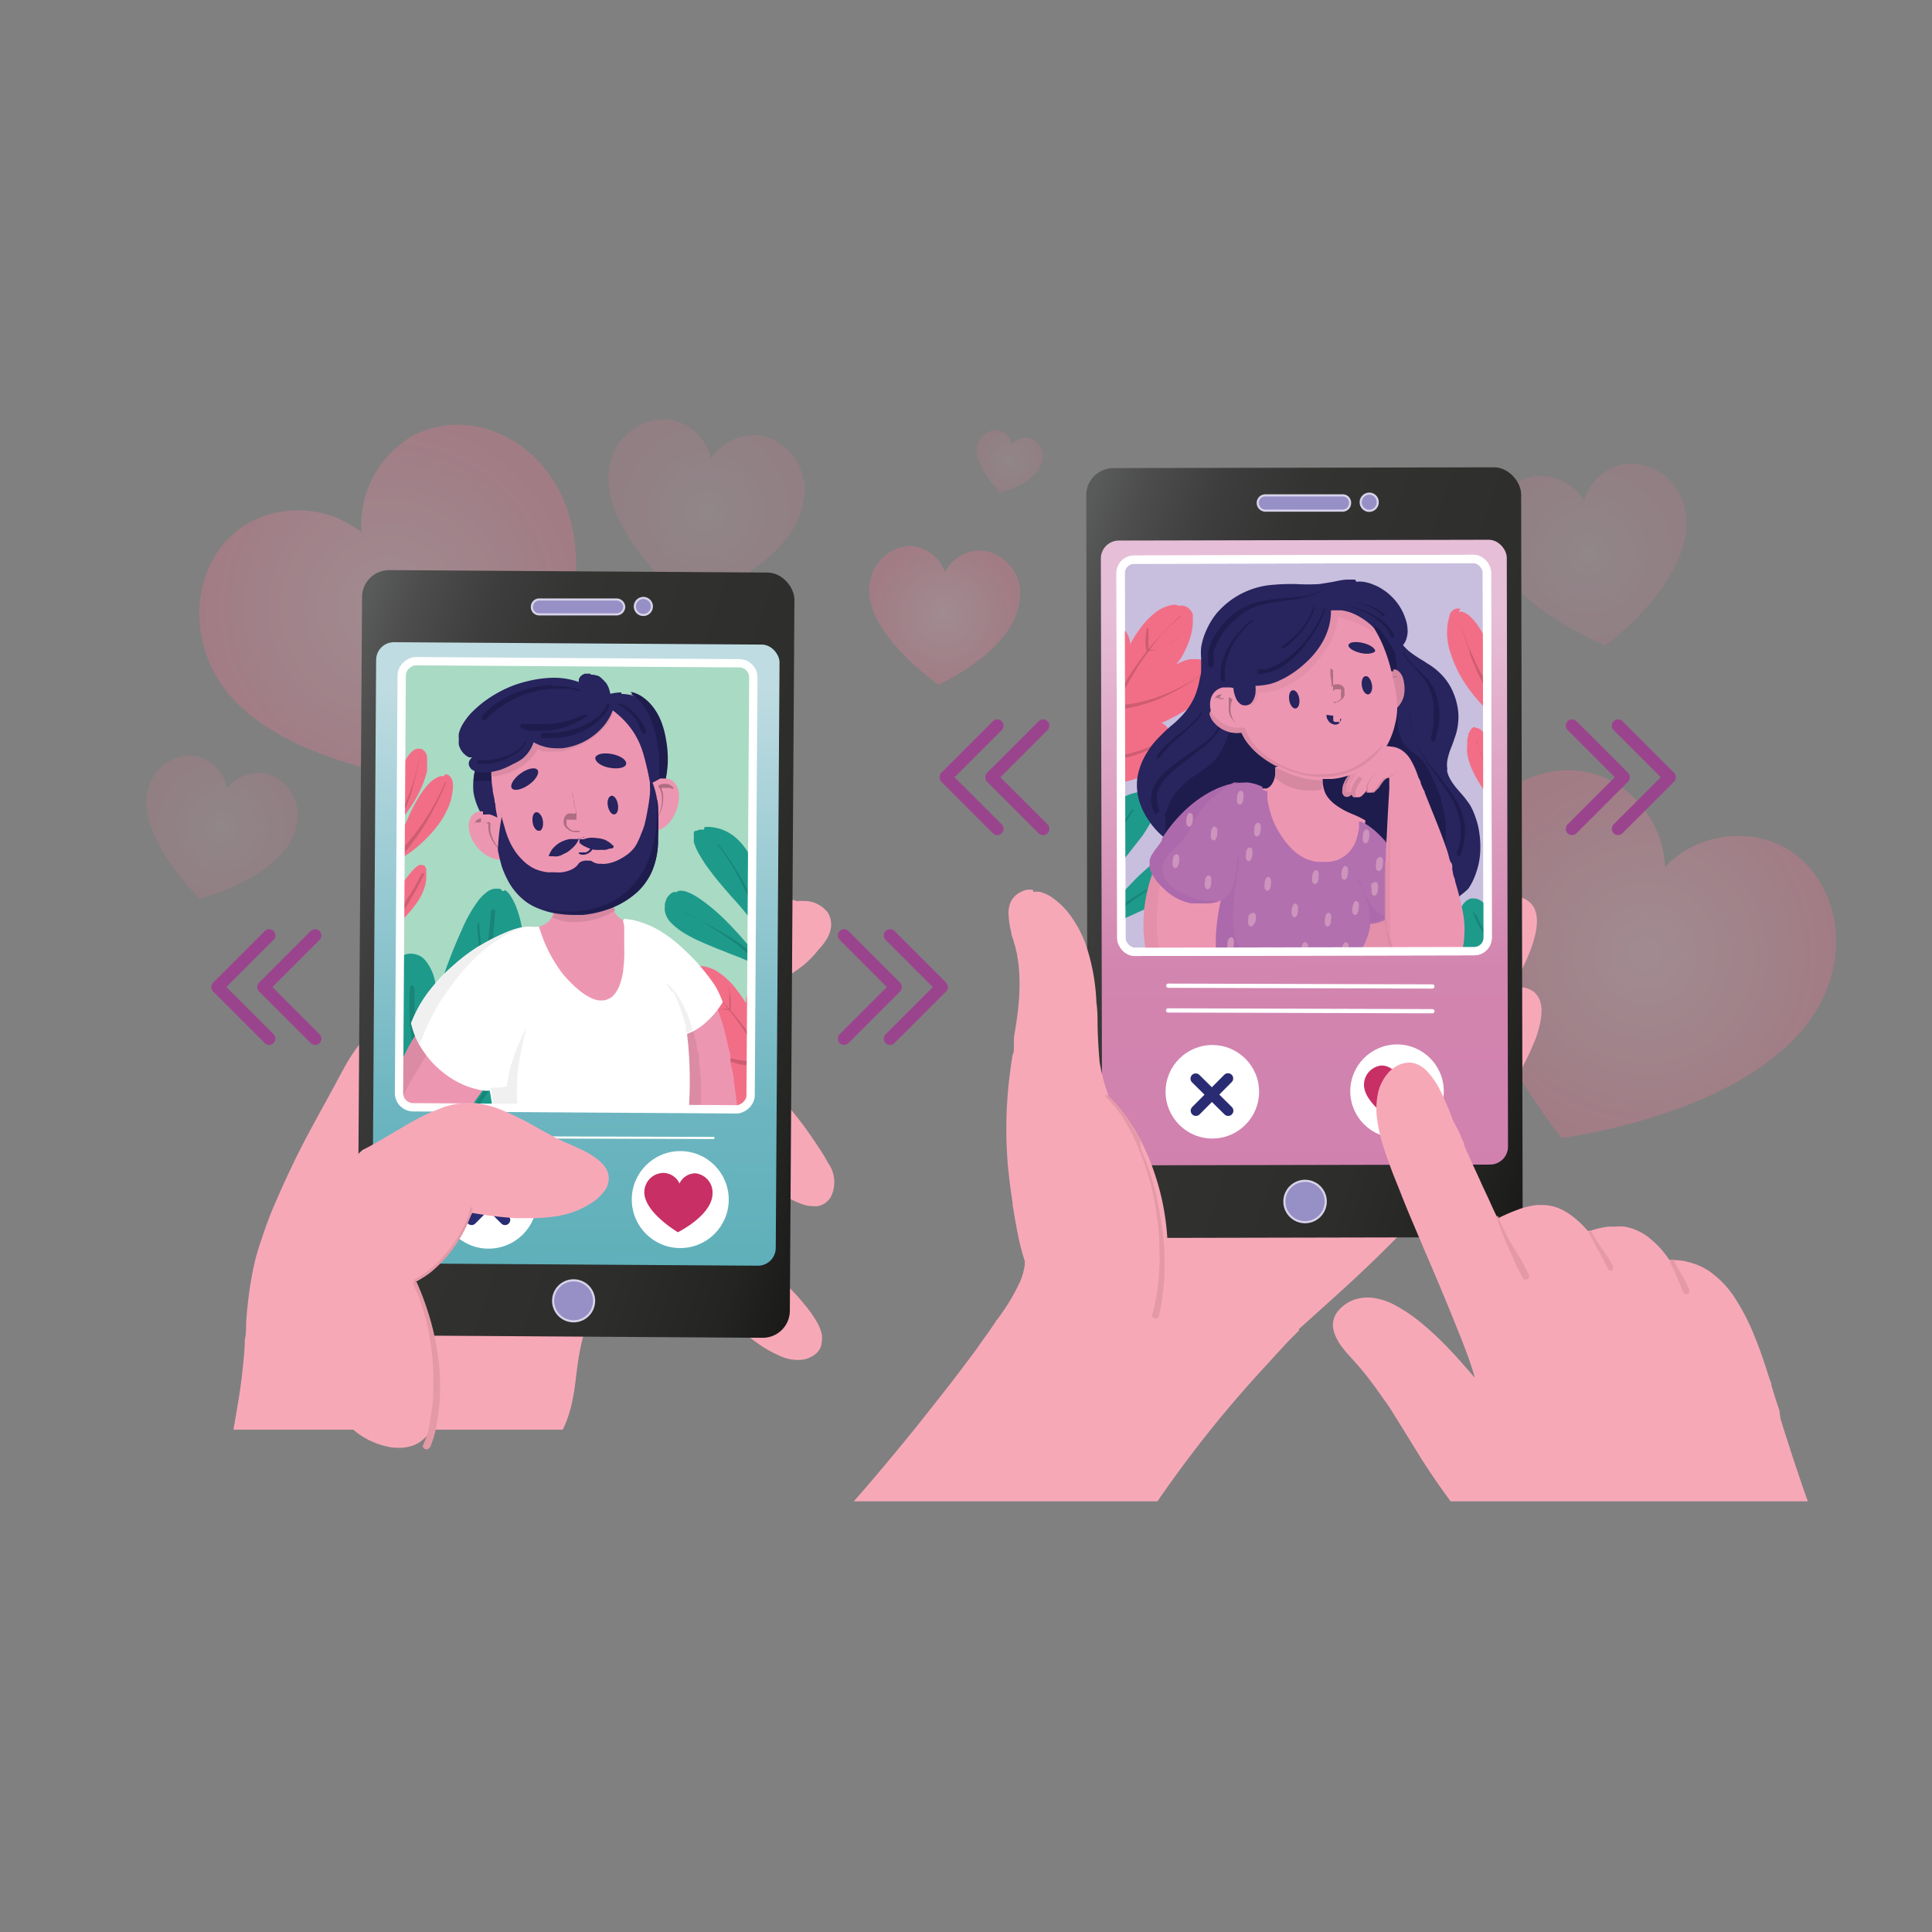 <svg xmlns="http://www.w3.org/2000/svg" xmlns:xlink="http://www.w3.org/1999/xlink" viewBox="0 0 100 100"><rect x="0" y="0" width="100" height="100" fill="#808080" stroke="none"/><defs><style>.cls-1,.cls-30,.cls-31,.cls-33,.cls-34,.cls-45{fill:none;}.cls-2{isolation:isolate;}.cls-3{clip-path:url(#clip-path);}.cls-10,.cls-4,.cls-5,.cls-6,.cls-7,.cls-8,.cls-9{mix-blend-mode:multiply;}.cls-10,.cls-4,.cls-7{opacity:0.3;}.cls-4{fill:url(#radial-gradient);}.cls-5,.cls-6,.cls-8,.cls-9{opacity:0.15;}.cls-5{fill:url(#radial-gradient-2);}.cls-6{fill:url(#radial-gradient-3);}.cls-7{fill:url(#radial-gradient-4);}.cls-8{fill:url(#radial-gradient-5);}.cls-9{fill:url(#radial-gradient-6);}.cls-10{fill:url(#radial-gradient-7);}.cls-11{clip-path:url(#clip-path-2);}.cls-12{fill:#f7a8b7;}.cls-13{fill:url(#Degradado_sin_nombre_12);}.cls-14{fill:url(#Degradado_sin_nombre_44);}.cls-15{fill:#9790c6;stroke:#d8d3e9;}.cls-15,.cls-30,.cls-31,.cls-33,.cls-34,.cls-38,.cls-45{stroke-miterlimit:10;}.cls-15,.cls-31{stroke-width:0.11px;}.cls-16{fill:#a9dac4;}.cls-17{clip-path:url(#clip-path-3);}.cls-18{fill:#1e9a8b;}.cls-19{fill:#188578;}.cls-20{fill:#f26e86;}.cls-21{fill:#ce5d72;}.cls-22{fill:#27245e;}.cls-23{fill:#1e1c4d;}.cls-24{fill:#ed96b2;}.cls-25{fill:#d688a1;}.cls-26{fill:#db8ba4;}.cls-27{fill:#fff;}.cls-28{fill:#f1f0f0;}.cls-29{fill:#ae6e83;}.cls-30,.cls-31,.cls-38,.cls-45{stroke:#fff;}.cls-30,.cls-38{stroke-width:0.43px;}.cls-31,.cls-33,.cls-34,.cls-45{stroke-linecap:round;}.cls-32{fill:#c82f65;}.cls-33{stroke:#292c72;stroke-width:0.54px;}.cls-34{stroke:#9b448e;stroke-width:0.65px;}.cls-35{fill:#e499a6;}.cls-36{fill:url(#Degradado_sin_nombre_12-2);}.cls-37{fill:url(#Degradado_sin_nombre_71);}.cls-38{fill:#c8bede;}.cls-39{clip-path:url(#clip-path-4);}.cls-40{fill:#e490aa;}.cls-41{fill:#b270af;}.cls-42{fill:#ac6aac;}.cls-43{fill:#d587a0;}.cls-44{fill:#cd94bc;}.cls-45{stroke-width:0.22px;}.cls-46{clip-path:url(#clip-path-5);}</style><clipPath id="clip-path"><rect class="cls-1" x="4.49" y="19.97" width="91.45" height="54.03"/></clipPath><radialGradient id="radial-gradient" cx="20.11" cy="31.42" r="9.59" gradientUnits="userSpaceOnUse"><stop offset="0" stop-color="#efa8b9"/><stop offset="1" stop-color="#f27594"/></radialGradient><radialGradient id="radial-gradient-2" cx="36.56" cy="26.45" r="4.92" xlink:href="#radial-gradient"/><radialGradient id="radial-gradient-3" cx="82.22" cy="28.68" r="4.92" xlink:href="#radial-gradient"/><radialGradient id="radial-gradient-4" cx="48.84" cy="31.83" r="3.74" xlink:href="#radial-gradient"/><radialGradient id="radial-gradient-5" cx="11.48" cy="42.8" r="3.81" xlink:href="#radial-gradient"/><radialGradient id="radial-gradient-6" cx="52.27" cy="23.88" r="1.67" xlink:href="#radial-gradient"/><radialGradient id="radial-gradient-7" cx="85.18" cy="49.38" r="9.68" xlink:href="#radial-gradient"/><clipPath id="clip-path-2"><rect class="cls-1" x="8.32" y="19.97" width="81.04" height="54.03"/></clipPath><linearGradient id="Degradado_sin_nombre_12" x1="20.11" y1="78.38" x2="51.24" y2="88.53" gradientTransform="translate(-5.58 -33.98)" gradientUnits="userSpaceOnUse"><stop offset="0" stop-color="#595b5a"/><stop offset="0.07" stop-color="#4c4d4c"/><stop offset="0.19" stop-color="#3c3d3c"/><stop offset="0.32" stop-color="#333332"/><stop offset="0.49" stop-color="#30302f"/><stop offset="0.71" stop-color="#2d2d2c"/><stop offset="0.89" stop-color="#242422"/><stop offset="1" stop-color="#191917"/></linearGradient><linearGradient id="Degradado_sin_nombre_44" x1="35.39" y1="69.48" x2="35.39" y2="111.15" gradientTransform="translate(-5.58 -33.98)" gradientUnits="userSpaceOnUse"><stop offset="0" stop-color="#bfdce2"/><stop offset="0.53" stop-color="#6cb5c0"/><stop offset="1" stop-color="#4aa8b0"/></linearGradient><clipPath id="clip-path-3"><rect class="cls-1" x="18.28" y="36.71" width="23.09" height="18.2" rx="0.73" transform="translate(-16.18 75.35) rotate(-89.63)"/></clipPath><linearGradient id="Degradado_sin_nombre_12-2" x1="43.26" y1="238.23" x2="74.57" y2="248.43" gradientTransform="translate(8.89 -199.11)" xlink:href="#Degradado_sin_nombre_12"/><linearGradient id="Degradado_sin_nombre_71" x1="58.62" y1="230.74" x2="58.62" y2="267.98" gradientTransform="translate(8.89 -199.11)" gradientUnits="userSpaceOnUse"><stop offset="0" stop-color="#e7bed7"/><stop offset="0.5" stop-color="#d285af"/><stop offset="1" stop-color="#d07eae"/></linearGradient><clipPath id="clip-path-4"><rect class="cls-1" x="58.02" y="28.95" width="18.96" height="20.3" rx="0.7" transform="translate(-0.08 0.14) rotate(-0.12)"/></clipPath><clipPath id="clip-path-5"><rect class="cls-1" x="8.32" y="19.97" width="89.67" height="57.74"/></clipPath></defs><g class="cls-2"><g id="Layer_1" data-name="Layer 1"><g class="cls-3"><path class="cls-4" d="M21.38,22.55a5.32,5.32,0,0,0-2.67,5A5.32,5.32,0,0,0,13,27c-2.62,1.4-3.46,4.91-1.9,7.84,2.95,5.53,14.63,6,14.63,6s6.4-9.45,3.18-15.5C27.38,22.42,24,21.16,21.38,22.55Z"/><path class="cls-5" d="M39.43,22.55a2.68,2.68,0,0,0-2.63,1.17,2.69,2.69,0,0,0-2.08-2,2.9,2.9,0,0,0-3.19,2.54c-.55,3.12,4,6.94,4,6.94S41,29.43,41.58,26A2.89,2.89,0,0,0,39.43,22.55Z"/><path class="cls-6" d="M84.14,24A2.69,2.69,0,0,0,82,25.9a2.69,2.69,0,0,0-2.6-1.25,2.89,2.89,0,0,0-2.24,3.4c.45,3.13,5.93,5.37,5.93,5.37s4.66-3.4,4.16-6.83A2.9,2.9,0,0,0,84.14,24Z"/><path class="cls-7" d="M50.82,28.5a2.07,2.07,0,0,0-1.91,1.11,2.05,2.05,0,0,0-1.74-1.35A2.21,2.21,0,0,0,45,30.44c-.16,2.42,3.58,5,3.58,5s4-1.79,4.2-4.44A2.21,2.21,0,0,0,50.82,28.5Z"/><path class="cls-8" d="M13.85,40.05a2.1,2.1,0,0,0-2.1.76,2.1,2.1,0,0,0-1.49-1.66,2.24,2.24,0,0,0-2.61,1.78c-.6,2.37,2.67,5.58,2.67,5.58s4.33-1.06,5-3.66A2.25,2.25,0,0,0,13.85,40.05Z"/><path class="cls-9" d="M53.3,22.67a.92.92,0,0,0-.92.34.91.91,0,0,0-.65-.73,1,1,0,0,0-1.14.78c-.26,1,1.17,2.44,1.17,2.44s1.89-.46,2.18-1.6A1,1,0,0,0,53.3,22.67Z"/><path class="cls-10" d="M91.74,43.57a5.32,5.32,0,0,0-5.56,1.29,5.31,5.31,0,0,0-3.28-4.67c-2.76-1.06-6,.61-7.16,3.71-2.23,5.85,5.08,15,5.08,15s11.32-1.38,13.77-7.78C95.78,48,94.5,44.62,91.74,43.57Z"/></g><g class="cls-11"><path class="cls-12" d="M41.14,46.59a7.21,7.21,0,0,0-1,.07l-.75.12h-.12l-.09,0h0l-.15,0a5,5,0,0,1-.56.1h0l-.07,0c-1.13.21-2.28.39-3.39.57l-2.15.34c-1.26.21-2.29.41-3.26.64-.54.12-1.08.26-1.62.41s-.89.26-1.44.44a24.23,24.23,0,0,0-4.67,2,12.77,12.77,0,0,0-2,1.45,9.4,9.4,0,0,0-1.65,1.86,6.17,6.17,0,0,0-.32.53c-.09.15-.17.3-.25.45l-.12.22c-.22.42-.45.83-.67,1.24l-.08.14c-.48.88-1,1.82-1.47,2.78s-.94,2-1.29,2.85c-.19.48-.37,1-.52,1.45a12.25,12.25,0,0,0-.41,1.5,21.11,21.11,0,0,0-.35,2.73c0,.29,0,.58-.07.87,0,.62-.09,1.26-.15,1.89-.05.38-.1.77-.17,1.19l-.21,1.24c-.16.93-.32,1.76-.48,2.53a33.34,33.34,0,0,1-1.43,5,.69.69,0,0,1,0,.1.16.16,0,0,0,0,.1.18.18,0,0,0,.07.08l.06,0h0a.18.18,0,0,0,.09-.06v0a4.45,4.45,0,0,1,.53,0h.29c.37,0,.75.09,1.11.15a10.29,10.29,0,0,0,1.36.15H15.6a32.11,32.11,0,0,0,4.21-.31,16.36,16.36,0,0,0,1.64-.33,8.93,8.93,0,0,0,1.27-.45h0l.07,0a13.44,13.44,0,0,0,2.09-1.72l1-.92c.34-.31.67-.63,1-1a15.29,15.29,0,0,0,1.75-2.15,6.7,6.7,0,0,0,.36-.59,4.94,4.94,0,0,0,.3-.61,6.63,6.63,0,0,0,.35-1.21,11,11,0,0,0,.17-1.13v0c.05-.39.1-.8.17-1.2a13.29,13.29,0,0,1,.73-2.53h0v0a23,23,0,0,1,1.13-2.38l.69.25.75.32h0a24.83,24.83,0,0,1,4.26,2.51l.76.56.08.06c.18.15.37.3.57.44a6.37,6.37,0,0,0,1.58.92,2.21,2.21,0,0,0,.77.14h.05a1.38,1.38,0,0,0,.69-.19,1,1,0,0,0,.35-.31.84.84,0,0,0,.14-.42,1.16,1.16,0,0,0,0-.44,2.64,2.64,0,0,0-.19-.5,6.05,6.05,0,0,0-.69-1c-.26-.32-.55-.65-.92-1s-.59-.59-1-.91L39,64.84l-.38-.33-.76-.65c-1.53-1.32-2.66-2.36-3.67-3.37A33.38,33.38,0,0,1,31.89,58a8.33,8.33,0,0,1,1.21.15,12.78,12.78,0,0,1,3.11,1h0a21.8,21.8,0,0,1,2.06,1.14c.57.36,1.16.76,1.76,1.19.22.15.45.32.69.46a3.7,3.7,0,0,0,.81.39,1.6,1.6,0,0,0,.55.1,1,1,0,0,0,.25,0,1,1,0,0,0,.68-.49,1.71,1.71,0,0,0-.15-1.75,8.06,8.06,0,0,0-.46-.76c-.17-.26-.37-.56-.59-.87a16.69,16.69,0,0,0-3-3.23,11.89,11.89,0,0,0-1.83-1.22c-.34-.19-.7-.35-1-.5a7.58,7.58,0,0,0-1-.37l.74-.26c.75-.28,1.52-.61,2.3-1l1.1-.53,1-.54a9.85,9.85,0,0,0,1.53-1,5.52,5.52,0,0,0,.63-.65l.11-.13a2.82,2.82,0,0,0,.42-.56,1.45,1.45,0,0,0,.21-.67,1.17,1.17,0,0,0-.17-.66,1.53,1.53,0,0,0-1.09-.6,5,5,0,0,0-.57,0"/></g><rect class="cls-13" x="18.62" y="29.57" width="22.38" height="39.61" rx="1.4" transform="translate(0.32 -0.19) rotate(0.37)"/><rect class="cls-14" x="19.37" y="33.3" width="20.88" height="32.15" rx="0.92" transform="translate(0.32 -0.19) rotate(0.37)"/><path class="cls-15" d="M33.74,31.39a.44.44,0,0,1-.44.44.44.44,0,1,1,.44-.44Z"/><path class="cls-15" d="M30.75,67.33a1.06,1.06,0,1,1-2.12,0,1.06,1.06,0,0,1,2.12,0Z"/><path class="cls-15" d="M31.92,31.8l-4,0a.38.38,0,0,1-.39-.39h0a.38.38,0,0,1,.39-.38l4,0a.4.4,0,0,1,.39.39h0A.4.4,0,0,1,31.92,31.8Z"/><rect class="cls-16" x="18.28" y="36.71" width="23.09" height="18.2" rx="0.73" transform="translate(-16.18 75.35) rotate(-89.63)"/><g class="cls-17"><path class="cls-18" d="M26.07,46.12l-.05,0L25.88,46l-.13,0a.78.78,0,0,0-.52.15,2.28,2.28,0,0,0-.47.46,7.48,7.48,0,0,0-.85,1.5,27.59,27.59,0,0,0-1.27,3.38,4.82,4.82,0,0,0-.1-.57A2.49,2.49,0,0,0,22,49.69l-.15-.14a1,1,0,0,0-.32-.15,1,1,0,0,0-.54,0,2.06,2.06,0,0,0-.59.38,3.14,3.14,0,0,0-.49.59,4.61,4.61,0,0,0-.56,1.41,8.3,8.3,0,0,0-.2,1.73,11.14,11.14,0,0,0,.09,1.81,10.65,10.65,0,0,0,.28,1.47.41.41,0,0,0,.08.31c.29.33.6.66,1,1a9.75,9.75,0,0,0,1,.87l.08.06a3.32,3.32,0,0,0,1.12.53,1.76,1.76,0,0,0,1.16-.1,2.43,2.43,0,0,0,.89-.74,5.63,5.63,0,0,0,.5-.86,15.39,15.39,0,0,0,.91-2.55,26.62,26.62,0,0,0,.65-3.08,19.59,19.59,0,0,0,.22-2.93,8.13,8.13,0,0,0-.1-1.18,5.81,5.81,0,0,0-.28-1.09,2.94,2.94,0,0,0-.41-.78,1.57,1.57,0,0,0-.19-.18"/><path class="cls-19" d="M25.54,47.08c-.06,0-.12,0-.13.11a26.23,26.23,0,0,1-.53,3.69v-.05a80.14,80.14,0,0,1-2.25,8c-.08.24-.15.49-.23.74a.42.42,0,0,0,.12.42c.12.09.25,0,.3-.12.11-.31.22-.64.32-1s.21-.64.32-1c.2-.65.4-1.31.59-2,.38-1.33.72-2.7,1-4.1.14-.73.27-1.47.36-2.23s.17-1.55.22-2.33a.19.19,0,0,0-.07-.17h0"/><path class="cls-19" d="M21.36,51c-.06,0-.13,0-.14.13a15,15,0,0,0,0,1.89,16.48,16.48,0,0,0,.31,2c.13.65.29,1.28.47,1.91a13.76,13.76,0,0,0,.68,1.83c.06.14.2.18.28.1a.3.3,0,0,0,.08-.17v-.07a.33.33,0,0,0,0-.14c-.12-.33-.25-.66-.38-1s-.26-.71-.38-1.07a16.52,16.52,0,0,1-.57-2.2,14,14,0,0,1-.26-2.58v0c0-.14,0-.29,0-.44a.23.23,0,0,0-.07-.18l0,0m.34,3.15v0M23,58.43h0m-1.59-6.8v0"/><path class="cls-19" d="M23.78,49.88s-.07,0-.08.07a11.41,11.41,0,0,0,0,2.19c0,.36.08.72.14,1.08a7.15,7.15,0,0,0,.26,1.11.16.16,0,0,0,.06.08.08.08,0,0,0,.08,0,.1.1,0,0,0,.05-.06.21.21,0,0,0,0-.11l-.15-.61c0-.2-.09-.4-.12-.6a10.73,10.73,0,0,1-.19-2v0c0-.35,0-.7.05-1a.11.11,0,0,0,0-.11h0m0,1.15h0"/><path class="cls-19" d="M24.76,47.79s-.06.05-.06.1A15,15,0,0,0,25,50.2a.13.13,0,0,0,.05.07,0,0,0,0,0,.06,0,.07.07,0,0,0,0-.05.28.28,0,0,0,0-.09l-.09-.42v0c-.05-.3-.1-.6-.13-.9s-.07-.64-.08-1a.14.14,0,0,0-.05-.08h0"/><path class="cls-19" d="M26.32,48.43s0,0,0,0a.54.54,0,0,0-.05.11v0a9.81,9.81,0,0,1-1,1.64.12.12,0,0,0,0,.14.06.06,0,0,0,.1,0c.2-.28.38-.56.56-.86a10.12,10.12,0,0,0,.47-.93.06.06,0,0,0,0-.06.09.09,0,0,0,0-.05h0"/><path class="cls-19" d="M25.87,51.39c-.11.3-.23.59-.36.88v0a8.34,8.34,0,0,1-.47.89,5.92,5.92,0,0,1-.53.75h0l-.09.1a.2.2,0,0,0,0,.21.16.16,0,0,0,.07.07.11.11,0,0,0,.08,0A5.52,5.52,0,0,0,25.38,53a15.72,15.72,0,0,0,.64-1.5.14.14,0,0,0,0-.14.07.07,0,0,0-.11,0m-1.36,2.5h0"/><path class="cls-19" d="M25.1,56.38a11,11,0,0,1-.77,1.08,5.43,5.43,0,0,1-1.17,1l-.12.07a.12.12,0,0,0-.06.08.19.19,0,0,0,0,.13.17.17,0,0,0,.06.1l.07,0,.05,0a4,4,0,0,0,.57-.45,5.73,5.73,0,0,0,.54-.56,10.89,10.89,0,0,0,1-1.32.15.15,0,0,0,0-.17s0,0,0,0a.06.06,0,0,0-.09,0m-.76,1.06h0"/><path class="cls-18" d="M36.46,42.81a1.42,1.42,0,0,1,.35,0,2.5,2.5,0,0,1,.49.1,2.45,2.45,0,0,1,.81.47,3.49,3.49,0,0,1,.61.74,5.13,5.13,0,0,1,.45.94,9.85,9.85,0,0,1,.52,2.11c.08.54.14,1.13.19,1.89v.11a0,0,0,0,1,0,0h0v0a.07.07,0,0,1,0,.09h0s-.06,0-.07,0a2,2,0,0,0-.1-.26l-.12-.25a3.77,3.77,0,0,0-.26-.48h0a13.36,13.36,0,0,0-1.47-1.86l-.12-.14c-.4-.46-.72-.84-1-1.22a7,7,0,0,1-.5-.75,2.93,2.93,0,0,1-.32-.69,1.18,1.18,0,0,1,0-.31.66.66,0,0,1,0-.25A1,1,0,0,1,36,43L36,43l.07,0,.12-.06.17,0h.08"/><path class="cls-19" d="M37.17,43.69a11.22,11.22,0,0,1,.9,1.27c.29.46.54.93.78,1.41a16.11,16.11,0,0,1,.64,1.48q.15.38.27.75c.09.26.16.52.23.78a1.6,1.6,0,0,1,0,.21l0,.11a.5.5,0,0,0,0,.12.13.13,0,0,1,0,.06A.11.11,0,0,1,40,50H39.9a.12.12,0,0,1-.07-.07l0-.09,0-.09-.06-.19c0-.12-.07-.25-.11-.37s-.15-.51-.23-.76-.15-.52-.24-.77-.18-.51-.28-.76A12.65,12.65,0,0,0,38,45h0a10,10,0,0,0-.87-1.28,0,0,0,0,1,0,0h0l0,0"/><path class="cls-18" d="M35.08,46.12a.79.79,0,0,1,.33,0,2.14,2.14,0,0,1,.59.26,5.93,5.93,0,0,1,.64.45c.22.17.44.36.68.58.42.4.83.84,1.26,1.34.19.21.35.41.51.62l.38.5c.07.11.14.22.2.33v0l0,0h0s0,0-.06,0l0,0L39.16,50a1.91,1.91,0,0,0-.21-.14,2.53,2.53,0,0,0-.29-.14l-.37-.16-.57-.22-.34-.14c-.27-.1-.63-.25-1-.41a8,8,0,0,1-.93-.47,3.65,3.65,0,0,1-.71-.55,1.14,1.14,0,0,1-.33-.63.91.91,0,0,1,0-.17l0-.17a1.75,1.75,0,0,1,.1-.3.87.87,0,0,1,.17-.21.62.62,0,0,1,.19-.12l.18,0"/><path class="cls-19" d="M35.31,47.13h0l0,0s0,0,0,0c.46.26.91.51,1.36.78h0l.6.37.58.39a8.15,8.15,0,0,1,1.06.9l0,0c.1.1.2.21.29.32a2.78,2.78,0,0,1,.27.33,6.84,6.84,0,0,1,.47.72A.17.17,0,0,0,40,51a.19.19,0,0,0,.1,0,.13.13,0,0,0,0-.16,2.77,2.77,0,0,0-.26-.48,4.75,4.75,0,0,0-.43-.55l-.26-.27-.26-.23a8.35,8.35,0,0,0-1.13-.82c-.41-.25-.83-.48-1.25-.7l-.62-.32-.6-.33m1.34.84h0"/><path class="cls-20" d="M23,40.09h.07l.09,0a.24.24,0,0,1,.09.06.58.58,0,0,1,.12.14.71.71,0,0,1,.06.19,1.13,1.13,0,0,1,0,.42,3,3,0,0,1-.06.38,2.53,2.53,0,0,1-.15.47c-.07.17-.16.34-.25.51a5.4,5.4,0,0,1-.71.94,7,7,0,0,1-.88.81,9.49,9.49,0,0,1-1,.65l-.36.21H20s0,0,0,0a0,0,0,0,1,0,0,2,2,0,0,0,.13-.25l0,0,.15-.29.26-.6h0l.21-.53.15-.35v0a2.63,2.63,0,0,1,.15-.35,8.61,8.61,0,0,1,.59-1.18,4.27,4.27,0,0,1,.49-.68,1.91,1.91,0,0,1,.34-.31l.18-.1a.7.7,0,0,1,.19-.06H23"/><path class="cls-21" d="M23.05,40.46h0q-.18.44-.39.84h0c-.11.22-.24.44-.37.66s-.22.36-.34.54-.25.35-.37.52l-.2.26a2.43,2.43,0,0,0-.2.25l-.21.24-.2.22h0c-.17.19-.35.37-.54.55a3.45,3.45,0,0,1-.28.26,1.85,1.85,0,0,0-.14.14l-.08.07-.06.06a.09.09,0,0,0,0,.13.07.07,0,0,0,.06,0,.06.06,0,0,0,.07,0l.09-.06.09-.07.16-.14c.11-.09.21-.19.31-.29s.42-.43.61-.65l.39-.51c.13-.17.25-.35.37-.53a10.88,10.88,0,0,0,.64-1.1h0l.05-.09h0v0h0c.22-.41.41-.84.59-1.27,0,0,0,0,0,0m-.59,1.33h0M20.73,44h0m1.68-2.12h0m.06-.13h0"/><path class="cls-20" d="M21.72,38.76h.06a.37.37,0,0,1,.14.07.55.55,0,0,1,.18.31.67.67,0,0,1,0,.22,1,1,0,0,1,0,.25,2.19,2.19,0,0,1,0,.31,2.12,2.12,0,0,1-.09.31,3.74,3.74,0,0,1-.24.62,5.88,5.88,0,0,1-.57,1,10,10,0,0,1-.66.86h0v0a.07.07,0,0,1-.06,0h0l0,0a0,0,0,0,1,0,0,.77.77,0,0,1,0-.15h0l.09-.86,0-.39A7.16,7.16,0,0,1,20.74,40a3.43,3.43,0,0,1,.22-.59,1.75,1.75,0,0,1,.32-.47.7.7,0,0,1,.17-.13.52.52,0,0,1,.16-.06h.11"/><path class="cls-21" d="M21.73,39.09c0,.19-.07.38-.11.58s-.08.39-.13.58-.1.4-.15.6-.12.4-.19.59a8.52,8.52,0,0,1-.44,1c-.09.16-.18.32-.28.47a2.38,2.38,0,0,1-.34.43v0h0a.09.09,0,0,1-.07,0,.11.11,0,0,1,0-.12l.05-.06.05-.07.1-.15c.07-.09.13-.19.19-.28s.24-.4.35-.6h0l.13-.27c0-.1.09-.19.13-.29s.15-.38.22-.57a12.27,12.27,0,0,0,.35-1.18c0-.15.07-.3.11-.46h0l.06-.27a0,0,0,0,1,0,0h0s0,0,0,0"/><path class="cls-20" d="M21.86,44.79h0l.08,0a.46.46,0,0,1,.07.07l.05.11a1.3,1.3,0,0,1,0,.13,1.11,1.11,0,0,1,0,.19,1.33,1.33,0,0,1,0,.2,1.56,1.56,0,0,1-.08.42,2.69,2.69,0,0,1-.43.85,5.75,5.75,0,0,1-.67.79,6.18,6.18,0,0,1-.78.66,4.69,4.69,0,0,1-.77.47l-.08,0,0,0,0,0h0v0c.12-.19.24-.39.36-.61s.2-.37.32-.62.15-.3.22-.46l.08-.17.16-.32v0l.06-.13.25-.42c.13-.21.25-.39.38-.56l.21-.27.21-.21a1.5,1.5,0,0,1,.2-.14l.09,0h.09"/><path class="cls-21" d="M21.83,45.21h0l-.11.21-.18.34-.14.25-.15.25a2.13,2.13,0,0,0-.16.25l-.17.24-.18.24a2.35,2.35,0,0,1-.19.25l-.37.45h0a9.49,9.49,0,0,1-.72.7c-.12.11-.24.22-.37.32l-.18.16-.09.08,0,0,0,0a.1.1,0,0,0,0,.07.11.11,0,0,0,0,.08s0,0,.07,0h.06l.08,0,.07,0,.16-.11a4.94,4.94,0,0,0,.44-.36,5.92,5.92,0,0,0,.41-.45c.13-.15.25-.31.37-.47s.24-.32.35-.49l.17-.25.16-.26.3-.51.27-.5.25-.49s0,0,0,0m-.14.22h0M20.15,47.7h0"/><path class="cls-20" d="M36.16,50a1.38,1.38,0,0,1,.52.08,1.74,1.74,0,0,1,.53.26,3.81,3.81,0,0,1,.92.89,5.55,5.55,0,0,1,.41.59.61.61,0,0,1,.07.1h0a1.29,1.29,0,0,1,.11-.53.8.8,0,0,1,.13-.19.58.58,0,0,1,.2-.13l.14,0h.09a.8.8,0,0,1,.28.08,1.54,1.54,0,0,1,.49.35,2.35,2.35,0,0,1,.38.47,3.74,3.74,0,0,1,.31.57c.09.19.17.39.25.61a7.33,7.33,0,0,1,.3,1.23.09.09,0,0,1,0,.05,2.93,2.93,0,0,0,0,.37c0,.32-.05.65-.06,1v.18c0,.41,0,.85-.1,1.27a3.06,3.06,0,0,1-.13.56,2,2,0,0,1-.23.51,1.7,1.7,0,0,1-.17.23,1.88,1.88,0,0,1-.2.19,1.54,1.54,0,0,1-.58.27l-.28,0a2.45,2.45,0,0,1-1.13-.24,3.5,3.5,0,0,1-.62-.35,3.24,3.24,0,0,1-.51-.44,1.9,1.9,0,0,1-.31-.45,2.77,2.77,0,0,1-.1-.26,1,1,0,0,1-.06-.26,1.17,1.17,0,0,1,0-.46.77.77,0,0,1,.23-.38l.09-.06.1-.05h0l-.07,0-.21-.09a5,5,0,0,1-.49-.22,5.64,5.64,0,0,1-.55-.28,3.9,3.9,0,0,1-.54-.36,3,3,0,0,1-.45-.42,1.64,1.64,0,0,1-.37-.82,1.1,1.1,0,0,1,0-.31.8.8,0,0,1,.19-.46.78.78,0,0,1,.52-.22,1.94,1.94,0,0,1,.33,0,2.63,2.63,0,0,1,.49.14l.22.09c-.08-.1-.16-.19-.23-.29a4.24,4.24,0,0,1-.27-.44,3.62,3.62,0,0,1-.2-.44,3.16,3.16,0,0,1-.16-.46,3.2,3.2,0,0,1-.08-.48,2,2,0,0,1,0-.24,1.33,1.33,0,0,1,0-.19,1,1,0,0,1,0-.1l.07-.11a.72.72,0,0,1,.36-.24.86.86,0,0,1,.26,0h0"/><path class="cls-21" d="M36,50.54h0a0,0,0,0,0,0,0,9.35,9.35,0,0,1,1,.9h0a9.58,9.58,0,0,1,.67.76c.16.19.31.38.45.58s.29.4.42.61a14.16,14.16,0,0,1,.77,1.29v0q.24.44.45.9a14.81,14.81,0,0,1,1,2.74v0c0,.22.1.43.14.64l.06.31s0,.1,0,.16l0,.14a.14.14,0,0,0,.14.12.13.13,0,0,0,.11-.15,1.64,1.64,0,0,0,0-.22,1.8,1.8,0,0,0,0-.22c0-.14-.05-.29-.08-.44-.06-.31-.14-.61-.22-.91A15,15,0,0,0,39.67,55a14.31,14.31,0,0,0-.77-1.3A14.61,14.61,0,0,0,38,52.51c-.16-.19-.32-.37-.49-.55s-.32-.34-.5-.51c-.33-.32-.68-.62-1-.91m1,.94h0"/><path class="cls-21" d="M35,53.53l.4.26h0l.48.26.54.25.57.22.56.18h0a6.71,6.71,0,0,0,1,.21A3.91,3.91,0,0,0,39,55l.46,0h0a.13.13,0,0,1,.09,0,.12.12,0,0,1,0,.08.19.19,0,0,1,0,.08.12.12,0,0,1-.08,0h-.36l-.35,0-.36-.06c-.13,0-.25-.05-.37-.09a8.27,8.27,0,0,1-1.47-.52l-.45-.22-.42-.23c-.26-.16-.52-.32-.77-.49a0,0,0,0,1,0,0h0"/><path class="cls-21" d="M37.45,57h0a.05.05,0,0,0,0,0,0,0,0,0,0,0,.06l.31.14c.22.09.44.18.66.25s.48.14.72.19a5.87,5.87,0,0,0,.72.08,1.88,1.88,0,0,0,.34,0,.45.45,0,0,0,.16,0l.09,0,.07,0a.11.11,0,0,0,.07-.16.13.13,0,0,0-.06-.07h-.09l-.14,0-.32.06h-.37a4.66,4.66,0,0,1-1.23-.21h0a6.14,6.14,0,0,1-.9-.34m2.14.54h0"/><path class="cls-21" d="M36,51.57a3.28,3.28,0,0,0,.38.27h0a3.26,3.26,0,0,0,.72.31l.29.07.31,0a.05.05,0,0,1,.05,0,.11.11,0,0,1,0,0l0,.06H37.7a1.79,1.79,0,0,1-.46-.09,2.2,2.2,0,0,1-.45-.17,4,4,0,0,1-.41-.23,3.6,3.6,0,0,1-.4-.28s0,0,0-.05l0,0h0"/><path class="cls-21" d="M37.7,51.07s0,0,0,0h0s0,0,0,0,0,.15.05.23h0a3,3,0,0,1,0,.31,2.44,2.44,0,0,1,0,.27h0a.77.77,0,0,1,0,.15.51.51,0,0,1,0,.17.06.06,0,0,0,0,.06.06.06,0,0,0,.07,0,1.53,1.53,0,0,0,0-.3,1.38,1.38,0,0,0,0-.29,3.71,3.71,0,0,0-.11-.58m0,.83h0"/><path class="cls-21" d="M39.74,51.64l0,0h0a.05.05,0,0,0,0,.05c.06.19.1.38.14.57h0c0,.22.06.44.07.66s0,.22,0,.34,0,.21,0,.32a4,4,0,0,1-.23,1c0,.07,0,.14-.07.21a1.43,1.43,0,0,0-.08.22.09.09,0,0,0,.07.11.11.11,0,0,0,.08,0l0,0a1,1,0,0,0,.13-.28.76.76,0,0,0,.06-.2,1.05,1.05,0,0,0,0-.19c0-.13,0-.26.07-.39s0-.27,0-.4a1.48,1.48,0,0,0,0-.21v-.19a5.29,5.29,0,0,0-.09-.8,7.25,7.25,0,0,0-.17-.78m.11,1.93h0m-.05-1.33h0"/><path class="cls-21" d="M41,54.77a0,0,0,0,0,0,0s0,0,0,0c0,.17,0,.33,0,.5a2.44,2.44,0,0,1,0,.27c0,.08,0,.17,0,.25s0,.19,0,.29l-.06.3c0,.1,0,.2-.07.29l-.09.26c0,.09-.07.17-.1.25s-.07.18-.1.27a.14.14,0,0,0,0,.09.12.12,0,0,0,.07.07.09.09,0,0,0,.09,0,.13.13,0,0,0,.07-.06l.09-.13.06-.15c0-.1.06-.19.08-.29a4.58,4.58,0,0,0,.1-.63h0c0-.07,0-.14,0-.22a1.21,1.21,0,0,0,0-.19v-.41l0-.4c0-.13,0-.25,0-.38m.06,1.59h0"/><path class="cls-22" d="M32.15,35.84h0a2.53,2.53,0,0,0-.59.08.08.08,0,0,0,0,0s0,0,0,0l0,.05a1.11,1.11,0,0,0-.07.26,1.28,1.28,0,0,0,0,.34,1.68,1.68,0,0,0,.25.61,2.75,2.75,0,0,0,.23.33c.06.1.13.19.19.28a6.3,6.3,0,0,1,.37.69A11.26,11.26,0,0,1,33,39.8c.07.24.13.45.18.64s.1.46.14.71v0c0,.32.09.66.11,1a.08.08,0,0,0,.08.07l.06,0,0,0a3.17,3.17,0,0,0,.28-.36,2.72,2.72,0,0,0,.2-.35,4,4,0,0,0,.3-.73,5.05,5.05,0,0,0,.18-1.57,5.63,5.63,0,0,0-.09-.79,6,6,0,0,0-.19-.76,3.09,3.09,0,0,0-.67-1.13,2.08,2.08,0,0,0-.4-.32,2.26,2.26,0,0,0-.47-.22,2.19,2.19,0,0,0-.53-.07"/><path class="cls-22" d="M25.26,39.5l-.17,0a1.07,1.07,0,0,0-.24.12l-.13.09a.07.07,0,0,0,0-.08h0a.07.07,0,0,0-.07.06,2.66,2.66,0,0,0-.14.66,3.22,3.22,0,0,0,0,.68,3.28,3.28,0,0,0,.19.66,3.29,3.29,0,0,0,1.26,1.54h0a.08.08,0,0,0,.06,0v0l.05,0,0,0c0-.17,0-.34,0-.5s0-.51,0-.77,0-.61-.06-.87a3.58,3.58,0,0,0-.17-.8,1.93,1.93,0,0,0-.13-.32,1.06,1.06,0,0,0-.17-.23.59.59,0,0,0-.23-.13h-.11"/><path class="cls-23" d="M32.67,35.94a1,1,0,0,1,.19.12,1.93,1.93,0,0,1,.33.31,3.08,3.08,0,0,1,.49.84,6.14,6.14,0,0,1,.3,1,9,9,0,0,1,.14,1c0,.3,0,.6,0,.91v.06h0a.38.38,0,0,0,0,.1v0a3,3,0,0,1,0,.42,3.18,3.18,0,0,1-.06.43l-.06.22a.25.25,0,0,1,0,.07l0,.09.09-.16a4.83,4.83,0,0,0,.29-.73,4.77,4.77,0,0,0,.18-1.57,5.31,5.31,0,0,0-.09-.79,4.45,4.45,0,0,0-.19-.76,3,3,0,0,0-.67-1.13,2.6,2.6,0,0,0-.4-.33,1.82,1.82,0,0,0-.47-.21l-.13,0,.12.06"/><path class="cls-23" d="M25.09,39.52a.77.77,0,0,0-.24.12l-.13.09a.07.07,0,0,0,0-.08h0a.1.1,0,0,0-.08.05,2.94,2.94,0,0,0-.13.67v.05a.83.83,0,0,0,.22,0h0l.47,0,.45,0h0a2,2,0,0,0,.35-.08h0c0-.06,0-.11,0-.16a1.61,1.61,0,0,0-.14-.32.86.86,0,0,0-.17-.23.49.49,0,0,0-.23-.13h-.11a.5.5,0,0,0-.17,0"/><path class="cls-24" d="M30.71,46.35a2.1,2.1,0,0,0-.57.08l-.22.06-.06,0-.3.1a2.8,2.8,0,0,0-.52.24,1,1,0,0,0-.2.16,1.78,1.78,0,0,0-.06-.44s0-.06-.07-.06h0a.08.08,0,0,0-.05.09,1.48,1.48,0,0,1,0,.19,1.81,1.81,0,0,1,0,.4v0a2.17,2.17,0,0,1-.07.24.82.82,0,0,1-.12.2,1.21,1.21,0,0,1-.16.16,1.36,1.36,0,0,1-.24.13h0a1.29,1.29,0,0,1-.35.1l0,0a.08.08,0,0,0,0,.09,9.72,9.72,0,0,0,.83,2.47,4.59,4.59,0,0,0,.76,1,3.2,3.2,0,0,0,.51.4,2.38,2.38,0,0,0,.6.29,2.08,2.08,0,0,0,.74.15,1.23,1.23,0,0,0,.44-.07.92.92,0,0,0,.23-.09l.21-.14a1.52,1.52,0,0,0,.33-.37,3.39,3.39,0,0,0,.24-.47,4.14,4.14,0,0,0,.25-1.1l0-.29a1.93,1.93,0,0,0,0-.24v-.06a2.09,2.09,0,0,1,0-.25c0-.21,0-.42,0-.63a2.76,2.76,0,0,0-.09-.86v0a.1.1,0,0,0-.05-.06,2,2,0,0,1-.41-.12.93.93,0,0,1-.26-.15,1.06,1.06,0,0,1-.15-.15.78.78,0,0,1-.11-.2,1.32,1.32,0,0,1-.08-.3,2.75,2.75,0,0,1,0-.42,0,0,0,0,0,0,0l-.05,0a.07.07,0,0,0-.07.07,1,1,0,0,0,0,.25l0,0a1.07,1.07,0,0,0-.22-.2.89.89,0,0,0-.26-.11,1.21,1.21,0,0,0-.3,0h0"/><path class="cls-25" d="M30.14,46.43l-.22.06-.06,0-.3.1a2.8,2.8,0,0,0-.52.24,1.37,1.37,0,0,0-.21.15,1.83,1.83,0,0,0,0-.44.08.08,0,0,0-.08-.05h0a.07.07,0,0,0-.05.09l0,.19a1.81,1.81,0,0,1,0,.4v0a1.05,1.05,0,0,1-.06.24l-.06.11.11,0a1.72,1.72,0,0,0,.29.11,1.37,1.37,0,0,0,.29.07h0a3.31,3.31,0,0,0,.89,0h0a4,4,0,0,0,1-.23h0a3.52,3.52,0,0,0,.67-.34.05.05,0,0,1,0,0,1.32,1.32,0,0,1-.08-.3,2.84,2.84,0,0,1,0-.42.08.08,0,0,0,0,0,.09.09,0,0,0-.06,0s-.07,0-.08.08v.25s0,0,0,0a1,1,0,0,0-.21-.2,1.09,1.09,0,0,0-.27-.11.85.85,0,0,0-.29,0h-.05a1.77,1.77,0,0,0-.57.08m1,1.17Z"/><path class="cls-24" d="M22,53a.07.07,0,0,0-.06,0c-.11.13-.21.26-.32.41l0,0a0,0,0,0,0,0,0,8.37,8.37,0,0,0-.53.89c-.16.31-.31.63-.46.93s-.17.37-.26.56-.27.57-.38.82-.24.56-.35.86c-.21.56-.4,1.15-.56,1.75l-.15.59,0,0c0,.1,0,.2,0,.3a1.67,1.67,0,0,0,.06.29,2.08,2.08,0,0,0,.25.55,2.22,2.22,0,0,0,.4.47,1.87,1.87,0,0,0,.49.34,1.84,1.84,0,0,0,.74.19h.13a1.36,1.36,0,0,0,.44-.11,1.32,1.32,0,0,0,.2-.12,1.46,1.46,0,0,0,.21-.16.14.14,0,0,0,0-.06v0c.54-1,1.12-2,1.75-3,.15-.26.3-.48.44-.71.47-.71.92-1.34,1.39-1.92a.09.09,0,0,0,0-.11h-.05l-.06,0a.53.53,0,0,0,0-.21,1.2,1.2,0,0,0-.15-.37,2,2,0,0,0-.26-.38,5.24,5.24,0,0,0-.75-.73,7.23,7.23,0,0,0-.85-.6c-.13-.07-.24-.14-.36-.19a1.82,1.82,0,0,0-.3-.13l-.13,0a.76.76,0,0,0-.21,0h-.09l-.14,0,.06-.06a.07.07,0,0,0,0-.06A.08.08,0,0,0,22,53L22,53"/><path class="cls-24" d="M36.71,51.7h0a.08.08,0,0,0,0,.1,2.12,2.12,0,0,1,.11.21.33.33,0,0,0-.15,0l-.16,0-.16.05-.15.06-.25.14a2.11,2.11,0,0,0-.43.36,1.85,1.85,0,0,0-.32.44,3.52,3.52,0,0,0-.39,1.07,7.28,7.28,0,0,0-.16,1.21c0,.4,0,.8,0,1.2v.06c0,.33,0,.67,0,1v0c0,.51-.08,1-.08,1.56a6.85,6.85,0,0,0,.14,1.66,2.36,2.36,0,0,0,.1.38.64.64,0,0,0,.06.18,1.71,1.71,0,0,0,.07.18.87.87,0,0,0,.19.23.84.84,0,0,0,.25.13l.3.07h0l.28.05c.22,0,.45.06.67.08h.3a3.91,3.91,0,0,0,.61,0,2.24,2.24,0,0,0,.41-.1,1.28,1.28,0,0,0,.29-.13h0s0,0,.05,0,0,0,0,0a12.89,12.89,0,0,0,.05-1.94c0-.77-.06-1.39-.11-1.95s-.14-1.32-.24-2c0-.31-.11-.64-.18-1l0-.27c0-.17-.07-.35-.11-.52-.08-.36-.18-.84-.33-1.31a5.87,5.87,0,0,0-.49-1.2.08.08,0,0,0-.06,0"/><path class="cls-26" d="M21.92,53.05a4.88,4.88,0,0,0-.32.41l0,0,0,0a8.44,8.44,0,0,0-.52.89c-.16.3-.31.61-.45.92h0v0l0,0c-.07.17-.15.33-.23.5s-.27.57-.38.82-.24.57-.35.86c-.21.56-.4,1.15-.56,1.75-.05.18-.1.38-.15.59l0,0a1.5,1.5,0,0,0,0,.3,1.67,1.67,0,0,0,.06.29,1.8,1.8,0,0,0,.25.55.91.91,0,0,0,.11.16,12.3,12.3,0,0,1,.44-1.79,15.58,15.58,0,0,1,.69-1.83c.26-.58.55-1.15.86-1.7l.24-.4c.08-.12.15-.25.23-.38l.48-.77c.22-.34.46-.68.71-1l-.07,0a1.82,1.82,0,0,0-.3-.13l-.13,0a.76.76,0,0,0-.21,0h-.09l-.14,0,.06-.06a.07.07,0,0,0,0-.06A.08.08,0,0,0,22,53L22,53a.06.06,0,0,0-.06,0"/><path class="cls-26" d="M35.45,52.61a2.14,2.14,0,0,0-.32.45,3.52,3.52,0,0,0-.4,1.07,8.86,8.86,0,0,0-.15,1.21c0,.4,0,.82,0,1.19v.07c0,.28,0,.65,0,1v0c0,.48-.08,1-.08,1.56a7.5,7.5,0,0,0,.13,1.66c0,.13.07.26.1.38l.06.18a1.59,1.59,0,0,0,.08.18.71.71,0,0,0,.19.23.84.84,0,0,0,.25.13,1.82,1.82,0,0,0,.29.08h.07c0-.2.09-.4.13-.59s0-.26.08-.39,0-.28.08-.42.1-.56.14-.85h0a19.56,19.56,0,0,0,.18-2.42c0-.4,0-.81,0-1.21s-.06-.8-.11-1.21h0c0-.2,0-.39-.08-.58s0-.31-.08-.46-.11-.61-.18-.91-.09-.38-.14-.57l-.15.15"/><path class="cls-27" d="M32.31,47.58h0a.1.1,0,0,0-.06.1,1.42,1.42,0,0,1,.06.31c0,.16,0,.35,0,.57s0,.33,0,.47a6.71,6.71,0,0,1-.05,1.13v.06a3.76,3.76,0,0,1-.22.85,1.9,1.9,0,0,1-.2.35,1.84,1.84,0,0,1-.19.2l-.19.1a.9.9,0,0,1-.22.06H31a1.24,1.24,0,0,1-.35-.1,2.8,2.8,0,0,1-.58-.35,6.08,6.08,0,0,1-1-1h0a7.69,7.69,0,0,1-.91-1.61v0c-.1-.26-.19-.51-.26-.75a.1.1,0,0,0,0,0,.09.09,0,0,0-.06,0h-.22A2.62,2.62,0,0,0,27,48a4,4,0,0,0-.81.26c-.27.11-.53.24-.73.34s-.48.26-.72.4a9.75,9.75,0,0,0-1.31,1,7.7,7.7,0,0,0-.59.56c-.18.19-.36.4-.55.64a6.57,6.57,0,0,0-1,1.73.06.06,0,0,0,0,.06,4.26,4.26,0,0,0,.55,1.31,5.79,5.79,0,0,0,.43.58,5,5,0,0,0,.52.51,4.74,4.74,0,0,0,1.22.77,4.15,4.15,0,0,0,.68.22,2.29,2.29,0,0,0,.36.07,1.46,1.46,0,0,0,.3,0h0a30.28,30.28,0,0,1,.4,3.2,16.44,16.44,0,0,1,0,1.72.05.05,0,0,0,0,0,.07.07,0,0,0,0,.09,9.23,9.23,0,0,0,1.66.38,17,17,0,0,0,1.74.13H32.7A9.51,9.51,0,0,0,35,61.69a.07.07,0,0,0,0-.09,0,0,0,0,0,0,0,0,0,0,0,0,0,0c.14-.6.29-1.24.4-1.89s.17-1.23.22-1.88a21.81,21.81,0,0,0,0-3.78l-.06-.53a3.07,3.07,0,0,0,1-.62,4.44,4.44,0,0,0,.83-1,.08.08,0,0,0,0-.08v0A5.33,5.33,0,0,0,37,51c-.15-.22-.31-.44-.48-.65a9.7,9.7,0,0,0-1.06-1.15,7.24,7.24,0,0,0-1.27-1,4.78,4.78,0,0,0-1.43-.58l-.45-.07Z"/><path class="cls-28" d="M27.2,53.3q-.19.38-.36.75a8.21,8.21,0,0,0-.29.78,7.1,7.1,0,0,0-.22.79h0a6,6,0,0,0-.09.61h0a0,0,0,0,1,0,0v0l0,0h0l-.39.07-.3,0H25.4a28.41,28.41,0,0,1,.39,3.19,14.15,14.15,0,0,1,0,1.72l0,0a.08.08,0,0,0,.06.09,9.23,9.23,0,0,0,1.66.38c.48.06,1,.11,1.6.13a5.66,5.66,0,0,1-1.27-1.36,5.11,5.11,0,0,1-.34-.6A6.5,6.5,0,0,1,27,58.66a10.29,10.29,0,0,1-.22-1.46,10.44,10.44,0,0,1,0-1.48A11.9,11.9,0,0,1,27,54.26a9.85,9.85,0,0,1,.27-1.07.54.54,0,0,0-.05.11"/><path class="cls-28" d="M34.83,51.3a4.64,4.64,0,0,1,.32.72c.09.25.17.5.25.75s.07.25.1.37a1.8,1.8,0,0,1,0,.19.74.74,0,0,1,0,.14,1.58,1.58,0,0,0,.35-.16c-.06-.2-.12-.4-.19-.6a5.36,5.36,0,0,0-.63-1.24h0a2.34,2.34,0,0,0-.24-.31,2.06,2.06,0,0,0-.26-.25h0l-.08-.06a2.6,2.6,0,0,1,.28.45"/><polyline class="cls-28" points="35.13 51.47 35.12 51.47 35.13 51.47"/><path class="cls-28" d="M27,48a4.79,4.79,0,0,0-.81.27c-.27.11-.54.24-.73.34s-.48.26-.72.4a9,9,0,0,0-1.31,1,7.7,7.7,0,0,0-.59.56c-.19.19-.36.4-.55.63a6.5,6.5,0,0,0-1,1.74.09.09,0,0,0,0,.07,4.4,4.4,0,0,0,.43,1.1c0-.13.09-.25.13-.37a10.33,10.33,0,0,1,.6-1.31,9.82,9.82,0,0,1,.78-1.23A10,10,0,0,1,24.19,50a9.77,9.77,0,0,1,1.07-1,9.34,9.34,0,0,1,1.2-.76L27.1,48l.14-.05L27,48"/><path class="cls-24" d="M25,42a.62.62,0,0,0-.19,0,.66.66,0,0,0-.4.24,1,1,0,0,0-.15.57,1.75,1.75,0,0,0,.17.63,1.94,1.94,0,0,0,.4.55,1.77,1.77,0,0,0,.56.39,1.38,1.38,0,0,0,.56.12h.08l.17,0a.09.09,0,0,0,.05,0s.07-.05.06-.09c0-.22-.07-.45-.11-.65v0c0-.17-.07-.34-.1-.52h0c0-.16-.05-.33-.09-.48a1.06,1.06,0,0,0-.21-.44.05.05,0,0,0,0,0h-.05l-.13-.06a1.45,1.45,0,0,0-.25-.1,1,1,0,0,0-.26,0H25"/><path class="cls-24" d="M34.16,40.3a.58.58,0,0,1,.19,0,.64.64,0,0,1,.45.11.91.91,0,0,1,.31.49,1.59,1.59,0,0,1,0,.66,2,2,0,0,1-.22.65,1.79,1.79,0,0,1-.41.53A1.49,1.49,0,0,1,34,43l-.08,0-.17,0-.05,0a.1.1,0,0,1-.09-.06q-.06-.35-.09-.66v0c0-.17,0-.35-.07-.52h0a4.1,4.1,0,0,1-.06-.49,1.15,1.15,0,0,1,.06-.48.1.1,0,0,1,0,0h0a0,0,0,0,1,0,0l.1-.1a1.93,1.93,0,0,1,.21-.17l.23-.12h0"/><path class="cls-29" d="M25.28,42.52a1.11,1.11,0,0,0,0,.19.74.74,0,0,0,0,.21,1.34,1.34,0,0,0,.1.38,1.3,1.3,0,0,0,.08.17,1.74,1.74,0,0,1,.11.18,4,4,0,0,0,.26.32h.05a0,0,0,0,0,0,0,.53.53,0,0,1-.12-.14h0a1.7,1.7,0,0,1-.15-.22l-.12-.24h0a1.91,1.91,0,0,1-.11-.41,1,1,0,0,1,0-.17c0-.07,0-.13,0-.2h0v0s0,0,0,0l0,0h0a.07.07,0,0,0,0,0m.09.4h0m.37.86h0m-.26-.45h0"/><path class="cls-29" d="M24.91,42.36a.38.38,0,0,0-.21.07l-.08.08a.45.45,0,0,0-.06.12s0,0,0,0,0,0,0,0l0,0s0,0,0-.06h0l.05,0,.07,0,.08,0H25l.13,0,.11.06,0,0a.06.06,0,0,0,.08,0,.05.05,0,0,0,0,0l0,0a.33.33,0,0,0-.1-.06l-.11,0a.52.52,0,0,0-.18,0h-.05m-.12.1h0m.34,0h0m0,0h0m-.39,0h0"/><path class="cls-29" d="M34.08,40.71a.06.06,0,0,0,0,0s0,0,0,0h0a1,1,0,0,1,.1.17h0a1.34,1.34,0,0,1,.07.27,1.93,1.93,0,0,1,0,.48v0a2.73,2.73,0,0,1-.15.56h0a1.17,1.17,0,0,1-.15.27,0,0,0,0,0,0,0s0,0,0,0a1.87,1.87,0,0,0,.22-.39,1.84,1.84,0,0,0,.14-.51,1.74,1.74,0,0,0,0-.51,1.42,1.42,0,0,0-.07-.22.31.31,0,0,0,0-.1.86.86,0,0,0-.07-.1l0,0-.05,0m.18.53h0M34.19,41h0"/><path class="cls-29" d="M34.1,40.67a.07.07,0,0,0,.07.11l.06,0,.14,0h.13l.12,0,.1,0,.05.05a0,0,0,0,0,.07,0,.06.06,0,0,0,0-.08.63.63,0,0,0-.34-.18h-.09a.55.55,0,0,0-.31.08m.27,0h0"/><path class="cls-24" d="M31.46,36.59a.09.09,0,0,0-.07,0h0l-.19,0-.38.07-.43.08-.31.06c-.48.09-1,.18-1.47.32a6.83,6.83,0,0,0-1.39.55,4.94,4.94,0,0,0-1.23,1,2,2,0,0,0-.25.33,1.89,1.89,0,0,0-.17.35,2,2,0,0,0-.13.72,3.61,3.61,0,0,0,.06.76c0,.18.06.36.09.54s0,.16.05.23c0,.29.09.56.13.89s.09.62.15.91a5.84,5.84,0,0,0,.26.86,4.44,4.44,0,0,0,.34.65,3.29,3.29,0,0,0,1,1,2.63,2.63,0,0,0,.66.3,3.34,3.34,0,0,0,.58.11,3.48,3.48,0,0,0,.57,0l.56,0a6.16,6.16,0,0,0,1.2-.21,5.45,5.45,0,0,0,1.13-.46,3.33,3.33,0,0,0,1.25-1.14,2.2,2.2,0,0,0,.22-.52,4.23,4.23,0,0,0,.14-.68c0-.23,0-.48.05-.75A12.25,12.25,0,0,0,33.72,41a14.73,14.73,0,0,0-.3-1.53c-.05-.21-.12-.46-.2-.7a4.6,4.6,0,0,0-.31-.68A4.23,4.23,0,0,0,32,37c-.11-.1-.24-.2-.37-.3a.08.08,0,0,0-.07-.07h-.09"/><path class="cls-26" d="M31.46,36.58a.08.08,0,0,0-.07,0h0l-.19,0-.38.07-.44.08-.3,0c-.48.09-1,.19-1.47.33a6.6,6.6,0,0,0-1.39.54,4.94,4.94,0,0,0-1.23.95,2.78,2.78,0,0,0-.26.34,2.28,2.28,0,0,0-.17.35,2.25,2.25,0,0,0-.13.72v.22h.14a3.46,3.46,0,0,0,.83-.2,3.67,3.67,0,0,0,.73-.4,1.79,1.79,0,0,0,.25-.22,1.92,1.92,0,0,0,.45-.59v0h0l.14.06a.73.73,0,0,0,.19.07l.2,0a2.66,2.66,0,0,0,.28,0h0l.25,0a2.72,2.72,0,0,0,.84-.21,4.37,4.37,0,0,0,1-.54,3.63,3.63,0,0,0,.63-.6,1.34,1.34,0,0,0,.16-.22,1.71,1.71,0,0,0,.13-.23l.06-.18a1,1,0,0,0,0-.17.34.34,0,0,0,0-.1l-.15-.12a.14.14,0,0,0,0-.06l-.05,0H31.5l0,0"/><path class="cls-22" d="M33.64,40.5h0v.15a3.23,3.23,0,0,1,0,.44,8.89,8.89,0,0,1-.13.88q-.06.36-.15.72a3.61,3.61,0,0,1-.17.46l-.08.21h0c-.05.11-.1.22-.16.33a1.37,1.37,0,0,1-.13.2,1.89,1.89,0,0,1-.35.34,2.92,2.92,0,0,1-.57.33h0a2,2,0,0,1-.55.15.74.74,0,0,1-.21,0H31a.77.77,0,0,1-.26-.07l-.16-.09,0,0,0,0h-.12a.76.76,0,0,0-.21,0,.6.6,0,0,0-.28.12l0,0v0l0,0-.05.07a.81.81,0,0,1-.16.16,1.17,1.17,0,0,1-.25.14,1.8,1.8,0,0,1-.43.11h0a1.83,1.83,0,0,1-.33,0l-.4,0a2.47,2.47,0,0,1-.65-.17l-.18-.09-.25-.17a3.45,3.45,0,0,1-.5-.51,3.55,3.55,0,0,1-.46-.81v0q-.11-.27-.18-.54c-.06-.2-.12-.4-.17-.6a1.09,1.09,0,0,1,0-.17v0l0,0v0l0,0c0,.08,0,.16,0,.24A11.15,11.15,0,0,0,25.77,44c.06.32.13.59.2.84a4.91,4.91,0,0,0,.3.7,3.12,3.12,0,0,0,.43.64,3.09,3.09,0,0,0,.56.52,3,3,0,0,0,.65.34,4.33,4.33,0,0,0,.74.22,5.94,5.94,0,0,0,1.05.1h.45A5.27,5.27,0,0,0,31.64,47a4.43,4.43,0,0,0,1.31-.8,3.54,3.54,0,0,0,.51-.59,2.91,2.91,0,0,0,.35-.68,4.08,4.08,0,0,0,.25-1.51,13.2,13.2,0,0,0,0-1.56,4.39,4.39,0,0,0-.32-1.44l0,0,0,0s0,.07,0,.11m-3.57,6.71h0Z"/><path class="cls-22" d="M33.55,40.46h0v0"/><path class="cls-22" d="M33.55,40.46h0v0"/><path class="cls-23" d="M34,42a7.59,7.59,0,0,1-.15,1.57,6.25,6.25,0,0,1-.21.74,4.34,4.34,0,0,1-.3.7,4.81,4.81,0,0,1-.4.6,3.82,3.82,0,0,1-.48.51,4.1,4.1,0,0,1-1.16.72,4.72,4.72,0,0,1-1.38.33,5.09,5.09,0,0,1-.78,0,6.85,6.85,0,0,1-.78-.07l-.25-.05a4,4,0,0,0,.55.15,5.13,5.13,0,0,0,1.05.1h.45A5.27,5.27,0,0,0,31.64,47a4.43,4.43,0,0,0,1.31-.8,2.85,2.85,0,0,0,.51-.59,2.91,2.91,0,0,0,.35-.68,4.08,4.08,0,0,0,.25-1.51c0-.55,0-1,0-1.56,0-.14,0-.31-.06-.49,0,.21,0,.43,0,.65"/><path class="cls-22" d="M30,43.43h-.31l-.21,0a1.79,1.79,0,0,0-.46.16,1.4,1.4,0,0,0-.38.3.78.78,0,0,0-.14.2,1,1,0,0,0-.1.23v0a0,0,0,0,0,0,0l.11,0h.12a.85.85,0,0,0,.25,0,1,1,0,0,0,.24-.09l.24-.12a2.23,2.23,0,0,0,.4-.35,1.17,1.17,0,0,0,.2-.33h0l0-.07v0h0s0,0,0,0Z"/><path class="cls-22" d="M29.87,43.45s0,0,0,0a0,0,0,0,0,0,0H30a0,0,0,0,0,0,0h-.15"/><path class="cls-22" d="M29.77,43.45s0,0,0,0,0,0,0,0H30v0h0l-.26,0"/><path class="cls-22" d="M29.81,43.44h0l-.19,0s0,0,0,0a0,0,0,0,0,0,0l.18,0H30a0,0,0,0,0,0,0v0h-.19"/><path class="cls-22" d="M30,43.44h0l0,0h.08l0,0,.12,0,.21-.06a1.6,1.6,0,0,1,.49,0,1.41,1.41,0,0,1,.46.11l.21.13.19.17v0a0,0,0,0,1,0,.07l-.09.06-.09,0h0l-.24.07-.26,0a2.48,2.48,0,0,1-.27,0,1.63,1.63,0,0,1-.5-.16,1.11,1.11,0,0,1-.32-.21h0L30,43.48v0h0s0,0,0,0h0"/><path class="cls-22" d="M30.14,43.39h0s0,0,0,0l-.14.05h0s0,0,0,0l.14-.06"/><path class="cls-22" d="M30.23,43.35l0,0v0h0l-.07,0h0a.52.52,0,0,0-.16.06h0l0,0h0l.25-.1"/><path class="cls-22" d="M30.19,43.36h0l.19,0,0,0s0,0,0,0l-.18,0h0l-.17.07s0,0,0,0,0,0,0,0l.17-.07"/><path class="cls-22" d="M30.62,43.69a.93.93,0,0,1,0,.13.57.57,0,0,1-.08.13.52.52,0,0,1-.1.11l-.11.06h0l-.1,0h-.1l-.1,0,0,0s-.06,0-.07,0a0,0,0,0,0,0,.06.75.75,0,0,0,.13.06h.14a.58.58,0,0,0,.25-.09.65.65,0,0,0,.19-.18.81.81,0,0,0,.11-.27,0,0,0,0,0,0,0l0,0h0a.07.07,0,0,0-.05,0m0,.12h0m-.61.3h0m.31,0h0"/><path class="cls-22" d="M27.92,43c.14,0,.22-.26.18-.52s-.2-.46-.35-.44-.22.26-.18.53.2.46.35.43"/><path class="cls-22" d="M31.8,42.15c.15,0,.23-.26.18-.53s-.2-.46-.34-.43-.23.26-.18.52.2.47.34.44"/><path class="cls-22" d="M26.49,40.8c.12.16.51.08.88-.18s.57-.61.45-.77-.51-.08-.87.18-.57.6-.46.77"/><path class="cls-22" d="M30.81,39.23c0,.2.29.43.74.51s.83,0,.86-.2-.28-.42-.73-.51-.83,0-.87.2"/><path class="cls-29" d="M29.62,41h0s0,0,0,0l0,.11c.07.31.16.63.2,1v0l-.2,0h0a.59.59,0,0,0-.2,0,.3.3,0,0,0-.14.1.29.29,0,0,0-.08.14.57.57,0,0,0,0,.35.65.65,0,0,0,.1.15l.16.13a.92.92,0,0,0,.23.09H30l0,0a.06.06,0,0,0,0,0,.07.07,0,0,0,0,0L30,43h-.21l-.17,0-.12-.08-.11-.11a.41.41,0,0,1-.07-.11l0-.12v-.08a.64.64,0,0,0,0-.07l0,0,.05,0,.06,0a.53.53,0,0,1,.12,0h.2l.09,0h0s0,0,0,0,0-.19,0-.28,0-.19-.07-.3l-.09-.38v0l0-.16s0,0,0,0"/><path class="cls-22" d="M30.56,34.87H30.5l-.23,0a.59.59,0,0,0-.19.11.39.39,0,0,0-.12.19.62.62,0,0,0,0,.13,3.85,3.85,0,0,0-1.28-.22h0a6,6,0,0,0-1.46.2,5.74,5.74,0,0,0-1.35.52,6.33,6.33,0,0,0-1,.66c-.18.15-.34.3-.49.45a3.46,3.46,0,0,0-.39.51,1.74,1.74,0,0,0-.24.55,1.36,1.36,0,0,0,0,.29,1.59,1.59,0,0,0,0,.29,1,1,0,0,0,.28.48.92.92,0,0,0,.25.17l.16,0a.53.53,0,0,0-.15.19.36.36,0,0,0,0,.27l.07.11a.34.34,0,0,0,.13.1.71.71,0,0,0,.3.1,1.14,1.14,0,0,0,.27,0,1.34,1.34,0,0,0,.28,0,3.68,3.68,0,0,0,.6-.14,4.36,4.36,0,0,0,.59-.27A3.2,3.2,0,0,0,27,39.3a1.86,1.86,0,0,0,.62-.88,2.42,2.42,0,0,0,1.21.31h.26a3.33,3.33,0,0,0,2.12-1.11,2.83,2.83,0,0,0,.51-.86.51.51,0,0,0,.32-.1l0,0a.25.25,0,0,0,0-.07.16.16,0,0,0,0-.12.76.76,0,0,0-.18-.24,1.64,1.64,0,0,0-.25-.19,1.76,1.76,0,0,0-.07-.33,1.3,1.3,0,0,0-.14-.32,2,2,0,0,0-.24-.26A1.12,1.12,0,0,0,31,35a1.16,1.16,0,0,0-.42-.08m-3.26.57h0"/><path class="cls-23" d="M31.44,36.39s0,0,0,0h0a1.35,1.35,0,0,1-.14.3,1.1,1.1,0,0,1-.14.18,1.54,1.54,0,0,1-.17.19,3.4,3.4,0,0,1-.59.4,4.93,4.93,0,0,1-.53.22,5.15,5.15,0,0,1-.56.16,4.51,4.51,0,0,1-.53.09h-.62a.13.13,0,0,0-.16.11.13.13,0,0,0,.11.16l.12,0,.15,0h.32a3.38,3.38,0,0,0,.63-.07,4,4,0,0,0,1.27-.53,2.72,2.72,0,0,0,.32-.25,2.06,2.06,0,0,0,.29-.3L31.3,37l.1-.17a1.51,1.51,0,0,0,.14-.35.06.06,0,0,0-.05-.08h0m-.16.32h0"/><path class="cls-23" d="M30.34,37,30.2,37h0l-.25.11-.26.1-.26.08-.26.07a4.12,4.12,0,0,1-1.16.11,3.42,3.42,0,0,1-.45,0l-.23,0-.25,0a.13.13,0,0,0-.14.07.14.14,0,0,0,0,.11.12.12,0,0,0,.07.07,2.07,2.07,0,0,0,.43.1,3,3,0,0,0,.42,0,3.5,3.5,0,0,0,.85-.05,3.39,3.39,0,0,0,.81-.23l.18-.08.2-.1.36-.21.13-.08a0,0,0,0,0,0-.05s0,0,0,0h0M28,37.51h0"/><path class="cls-23" d="M27.1,38.45l0,.08a.93.93,0,0,1-.16.18,2.21,2.21,0,0,1-.4.28h0l-.17.08-.22.08-.22.07-.22.06h0l-.44.08H24.8l-.06,0a.14.14,0,0,0,0,.08.1.1,0,0,0,0,.09.12.12,0,0,0,.08,0h.26l.27,0a3.43,3.43,0,0,0,.61-.16c.1,0,.19-.08.29-.12l.29-.15a2,2,0,0,0,.46-.34,1.14,1.14,0,0,0,.22-.32s0-.05,0-.06h0a.05.05,0,0,0,0,0m-.19.26ZM26.5,39h0"/><path class="cls-23" d="M28.58,35.46a4.4,4.4,0,0,0-.73.07,5.26,5.26,0,0,0-.71.17,4.87,4.87,0,0,0-1.2.54,3.85,3.85,0,0,0-.52.38,2.31,2.31,0,0,0-.24.2l-.22.24a.18.18,0,0,0,0,.1.11.11,0,0,0,0,.09.13.13,0,0,0,.19,0,5.42,5.42,0,0,1,.67-.6A5.89,5.89,0,0,1,27,36a5.47,5.47,0,0,1,1.38-.34h0a3.62,3.62,0,0,1,.57,0,3.9,3.9,0,0,1,.59,0h0l.41.09s.05,0,.06,0,0-.05,0-.06a4.74,4.74,0,0,0-1.3-.18h-.11M27,36h0m-1.19.66,0,0,0,0m3.7-1h0"/><path class="cls-23" d="M32,36.41a.07.07,0,0,0,0,.08,1.37,1.37,0,0,1,.32.16h0a2,2,0,0,1,.41.36h0a2.9,2.9,0,0,1,.36.55v0c0,.11.1.22.14.33a.1.1,0,0,0,.13.07.11.11,0,0,0,.07-.14,2.39,2.39,0,0,0-.55-.86,2.43,2.43,0,0,0-.38-.33,1.75,1.75,0,0,0-.43-.22h0a.07.07,0,0,0,0,0"/></g><rect class="cls-30" x="18.28" y="36.71" width="23.09" height="18.2" rx="0.73" transform="translate(-16.18 75.35) rotate(-89.63)"/><line class="cls-31" x1="22.74" y1="58.86" x2="36.93" y2="58.9"/><circle class="cls-27" cx="35.21" cy="62.09" r="2.51"/><path class="cls-32" d="M36,60.73a.91.91,0,0,0-.83.53.93.93,0,0,0-.82-.55,1,1,0,0,0-1,1c0,1.05,1.74,2.07,1.74,2.07s1.78-.88,1.79-2A1,1,0,0,0,36,60.73Z"/><circle class="cls-27" cx="25.29" cy="62.12" r="2.51"/><line class="cls-33" x1="26.13" y1="61.41" x2="24.41" y2="63.14"/><line class="cls-33" x1="24.41" y1="61.41" x2="26.14" y2="63.14"/><line class="cls-34" x1="13.93" y1="53.76" x2="11.27" y2="51.1"/><line class="cls-34" x1="13.93" y1="48.42" x2="11.27" y2="51.08"/><line class="cls-34" x1="16.31" y1="53.76" x2="13.65" y2="51.1"/><line class="cls-34" x1="16.31" y1="48.42" x2="13.65" y2="51.08"/><line class="cls-34" x1="46.07" y1="53.76" x2="48.73" y2="51.1"/><line class="cls-34" x1="46.07" y1="48.42" x2="48.73" y2="51.08"/><line class="cls-34" x1="43.69" y1="53.76" x2="46.35" y2="51.1"/><line class="cls-34" x1="43.69" y1="48.42" x2="46.35" y2="51.08"/><path class="cls-12" d="M76.48,44.34h-.25a2.63,2.63,0,0,0-.45.11,4.2,4.2,0,0,0-.82.39c-.32.19-.64.42-.9.61s-.58.43-.92.71c-.53.44-1.06.91-1.57,1.37l-.19.17-.87.77-.91.75c-1.18,1-2.45,1.9-4,3-.6.44-1.25.9-2,1.45l-.08.05-.88.61-.84.56-.14.09a32.39,32.39,0,0,0-3.19,2.32A12.8,12.8,0,0,0,57,58.76a8.2,8.2,0,0,0-1,1.59,6.21,6.21,0,0,0-.5,1.47,6.84,6.84,0,0,0-.16,1.53,7.76,7.76,0,0,0,.63,3,7.37,7.37,0,0,0,1.73,2.45,6,6,0,0,0,1.22.88,5.83,5.83,0,0,0,1.41.55,5.91,5.91,0,0,0,1.49.18h.11a10,10,0,0,0,2.33-.31,11.67,11.67,0,0,0,1.31-.42c.24-.09.47-.18.68-.28h0L66,69.6c-.31.31-.63.62-1,1-.56.58-1.1,1.17-1.51,1.62a.1.1,0,0,0,0,.09.13.13,0,0,0,0,.09.13.13,0,0,0,.08,0,.14.14,0,0,0,.1-.05C64.42,71.6,65,71,65.5,70.48a.13.13,0,0,0,.06,0l.48-.49h0a.13.13,0,0,0,.09,0l.3-.31L67,69l.58-.52.41-.37,1.11-1c.82-.74,1.9-1.74,2.94-2.79a41.87,41.87,0,0,0,4.83-5.81,29.87,29.87,0,0,0,1.92-3.24c.14-.28.28-.56.41-.84l.23-.53a5.7,5.7,0,0,0,.31-1.07,2.75,2.75,0,0,0,.05-.57,1.71,1.71,0,0,0-.1-.51,1,1,0,0,0-.3-.41,1.22,1.22,0,0,0-.53-.23h-.18a1.64,1.64,0,0,0-.37,0l-.16.07a9.49,9.49,0,0,0,.67-1.1c.14-.27.26-.56.39-.88a7,7,0,0,0,.22-.7,3.22,3.22,0,0,0,.12-.76,1.63,1.63,0,0,0-.14-.74,1.09,1.09,0,0,0-.53-.49.87.87,0,0,0-.37-.07l-.25,0a1.88,1.88,0,0,0-.45.16,1.74,1.74,0,0,0,.08-.36,1.9,1.9,0,0,0,0-.42,2.06,2.06,0,0,0-.07-.46,1.69,1.69,0,0,0-.42-.74l-.17-.14-.18-.11a1.16,1.16,0,0,0-.42-.12h-.16"/><path class="cls-35" d="M77.65,46.83l-.85.86-.86.84-.43.42-.44.41-.87.83-.06.05a.17.17,0,0,0,0,.21.15.15,0,0,0,.21,0q.43-.41.87-.84c.28-.28.56-.57.83-.87l.81-.89c.28-.29.55-.59.82-.88l.06-.06a0,0,0,0,0,0-.07,0,0,0,0,0,0,0h0"/><path class="cls-35" d="M78,51.3c-.44.49-.9,1-1.36,1.44l-.72.69-.36.33-.36.34a.16.16,0,0,0,0,.22.15.15,0,0,0,.22,0,9.22,9.22,0,0,0,.71-.69c.23-.24.45-.49.67-.74.43-.5.86-1,1.3-1.5a.08.08,0,0,0,0-.1l-.05,0,0,0"/><rect class="cls-36" x="56.26" y="24.21" width="22.51" height="39.85" rx="1.4" transform="translate(-0.09 0.14) rotate(-0.12)"/><rect class="cls-37" x="57.01" y="27.96" width="21.01" height="32.34" rx="0.93" transform="translate(-0.09 0.14) rotate(-0.12)"/><path class="cls-15" d="M71.31,26a.44.44,0,1,1-.88,0,.45.45,0,0,1,.44-.45A.44.44,0,0,1,71.31,26Z"/><path class="cls-15" d="M68.62,62.19a1.07,1.07,0,1,1-1.07-1.07A1.07,1.07,0,0,1,68.62,62.19Z"/><path class="cls-15" d="M69.49,26.43h-4a.4.4,0,0,1-.39-.39h0a.39.39,0,0,1,.39-.4h4a.38.38,0,0,1,.39.39h0A.39.39,0,0,1,69.49,26.43Z"/><rect class="cls-38" x="58.02" y="28.95" width="18.96" height="20.3" rx="0.7" transform="translate(-0.08 0.14) rotate(-0.12)"/><g class="cls-39"><path class="cls-18" d="M77.82,44.11h-.11l-.07,0a.55.55,0,0,0-.23.19.94.94,0,0,0-.15.3,3.32,3.32,0,0,0-.2.78A11.06,11.06,0,0,0,77,47a1.33,1.33,0,0,0-.14-.19.88.88,0,0,0-.47-.3h-.1a.47.47,0,0,0-.17,0,.76.76,0,0,0-.26.15,1.24,1.24,0,0,0-.23.3,1.58,1.58,0,0,0-.16.35,1.87,1.87,0,0,0-.05.68,2.7,2.7,0,0,0,.16.7,3.56,3.56,0,0,0,.32.65,2.53,2.53,0,0,0,.36.47.13.13,0,0,0,.09.1,4.72,4.72,0,0,0,.63.12,5.32,5.32,0,0,0,.62.07h0a2.38,2.38,0,0,0,.63-.1,1.42,1.42,0,0,0,.87-.86,2.24,2.24,0,0,0,.12-.45,6.37,6.37,0,0,0,.06-1.2,8.49,8.49,0,0,0-.16-1.32,4.88,4.88,0,0,0-.34-1.15,2.33,2.33,0,0,0-.22-.42,1.62,1.62,0,0,0-.31-.33.77.77,0,0,0-.32-.18l-.12,0"/><path class="cls-19" d="M77.71,44.61s-.06,0,0,.07A10,10,0,0,1,78,46.2v0a26.57,26.57,0,0,1,.11,3.57v.33a.13.13,0,0,0,.26,0c0-.15,0-.3,0-.45V49.2c0-.3,0-.6,0-.9a15.24,15.24,0,0,0-.14-1.79c0-.31-.09-.62-.16-.93s-.16-.62-.25-.93a.05.05,0,0,0-.06,0h0"/><path class="cls-19" d="M76.25,47.17a.07.07,0,0,0,0,.08,3.64,3.64,0,0,0,.31.7,4.81,4.81,0,0,0,.45.66,7.31,7.31,0,0,0,.52.59,4.23,4.23,0,0,0,.61.51.13.13,0,0,0,.16,0,.14.14,0,0,0,0-.09v0l0,0-.34-.27c-.12-.1-.24-.19-.35-.3a4.29,4.29,0,0,1-.61-.67,4.19,4.19,0,0,1-.53-.89h0l-.06-.16a.08.08,0,0,0-.07,0h0m.65,1.08h0m1.31,1.26h0M76.4,47.39h0"/><path class="cls-19" d="M77.28,46.12s0,0,0,.05a3.54,3.54,0,0,0,.31.82,3.32,3.32,0,0,0,.23.37,2,2,0,0,0,.3.35h.08a.08.08,0,0,0,0,0,.05.05,0,0,0,0,0c0-.07-.11-.13-.16-.19s-.11-.13-.16-.19a3.32,3.32,0,0,1-.4-.71h0c0-.13-.09-.27-.13-.4s0,0,0,0h0m.17.43h0"/><path class="cls-19" d="M77.44,45.08a0,0,0,0,0,0,.05,4.54,4.54,0,0,0,.49.79l0,0,0,0s0,0,0,0v0l-.11-.14h0c-.08-.1-.14-.2-.21-.3a2.21,2.21,0,0,1-.18-.34h0"/><path class="cls-19" d="M78.3,44.91s0,0,0,0v0h0a4.31,4.31,0,0,1-.24.87s0,0,0,0,0,0,.05,0,.1-.31.14-.47a3.55,3.55,0,0,0,.09-.47s0,0,0,0h0"/><path class="cls-19" d="M78.53,46.13c0,.14,0,.28,0,.43v0c0,.16-.06.31-.1.46a3.52,3.52,0,0,1-.15.42h0l0,.06a.09.09,0,0,0,0,.05l0,0h.05s0,0,0,0a2.33,2.33,0,0,0,.21-.68,4.53,4.53,0,0,0,.08-.73s0,0,0,0a0,0,0,0,0,0,0m-.29,1.29h0"/><path class="cls-19" d="M78.91,48.2a6.26,6.26,0,0,1-.21.61,4.13,4.13,0,0,1-.41.7l-.05.05s0,0,0,0a.08.08,0,0,0,0,0l0,0h0l0,0a2.92,2.92,0,0,0,.21-.32,2,2,0,0,0,.18-.36,5.05,5.05,0,0,0,.27-.74,0,0,0,0,0,0-.06h0a0,0,0,0,0,0,0m-.21.6h0"/><path class="cls-18" d="M59.28,41l-.35,0a2.52,2.52,0,0,0-.49.13,2.33,2.33,0,0,0-.79.51,3.34,3.34,0,0,0-.59.77,6.6,6.6,0,0,0-.41,1,10.47,10.47,0,0,0-.42,2.16c-.06.55-.09,1.14-.11,1.91v.11a0,0,0,0,0,0,0v0h0a.07.07,0,0,0,0,.09h0a.07.07,0,0,0,.07,0c0-.09.06-.18.09-.27s.07-.17.11-.26.15-.33.24-.49h0a14.15,14.15,0,0,1,1.4-2l.11-.14c.39-.48.69-.88,1-1.27a8.5,8.5,0,0,0,.47-.78,3.33,3.33,0,0,0,.28-.71,1.15,1.15,0,0,0,0-.31.92.92,0,0,0-.06-.25,1,1,0,0,0-.08-.11l-.06,0-.07,0L59.53,41l-.17,0h-.08"/><path class="cls-19" d="M58.61,41.89a12.55,12.55,0,0,0-.86,1.33c-.26.47-.5,1-.71,1.45s-.41,1-.58,1.52c-.09.26-.17.51-.24.77s-.14.53-.2.8c0,.07,0,.14,0,.21s0,.07,0,.11,0,.08,0,.12a.17.17,0,0,0,0,.07.18.18,0,0,0,.08.07h.11a.18.18,0,0,0,.07-.08.29.29,0,0,0,0-.09l0-.09c0-.06,0-.13.05-.19s.06-.26.1-.39.12-.51.19-.77l.21-.79c.08-.26.16-.52.25-.77a13.41,13.41,0,0,1,.8-1.92v0a9.5,9.5,0,0,1,.82-1.33,0,0,0,0,0,0,0h0"/><path class="cls-18" d="M60.82,44.25a1,1,0,0,0-.33,0,2.41,2.41,0,0,0-.58.29,4.73,4.73,0,0,0-.63.49c-.21.18-.42.38-.65.62a15.86,15.86,0,0,0-1.21,1.4c-.18.22-.34.43-.49.64s-.26.37-.36.53a2.79,2.79,0,0,0-.18.34s0,0,0,0l0,0h0a.05.05,0,0,0,.05,0l0,0c.09-.09.21-.18.35-.3l.21-.15.28-.15.37-.18.57-.25.33-.15c.27-.12.63-.28,1-.46a8.16,8.16,0,0,0,.92-.52,3.82,3.82,0,0,0,.69-.58,1.17,1.17,0,0,0,.3-.65.54.54,0,0,0,0-.18l0-.16a1.44,1.44,0,0,0-.12-.3.91.91,0,0,0-.18-.21.55.55,0,0,0-.2-.11l-.18,0"/><path class="cls-19" d="M60.64,45.28l-.6.36-.61.35c-.41.24-.82.49-1.22.76a8.41,8.41,0,0,0-1.11.88l-.24.24c-.09.09-.17.19-.25.28a4,4,0,0,0-.41.58,2.82,2.82,0,0,0-.25.49.14.14,0,0,0,.06.16.12.12,0,0,0,.1,0,.1.1,0,0,0,.09-.06c.14-.25.28-.5.44-.74s.17-.24.26-.35.18-.22.28-.33l0,0a7.53,7.53,0,0,1,1-.94c.19-.15.37-.29.56-.42l.59-.4h0c.44-.29.89-.56,1.34-.84,0,0,0,0,0,0s0,0,0,0h0m-1.32.91h0"/><path class="cls-20" d="M75.59,31.5h-.1l-.12,0a.34.34,0,0,0-.12.06.51.51,0,0,0-.17.16A1,1,0,0,0,75,32a2,2,0,0,0-.09.53,2.75,2.75,0,0,0,0,.49,4.07,4.07,0,0,0,.12.63c.07.22.15.45.25.69A6.41,6.41,0,0,0,76,35.62a9.39,9.39,0,0,0,1,1.16,13.46,13.46,0,0,0,1.12,1l.43.32,0,0h0l0,0a0,0,0,0,0,0,0,0,0,0,0,0,0,0c0-.1-.09-.22-.13-.32l0-.06c0-.14-.09-.27-.14-.4s-.15-.49-.24-.79h0l-.19-.7c0-.16-.09-.31-.13-.47v0c0-.16-.09-.32-.14-.48a11.72,11.72,0,0,0-.57-1.58,5.83,5.83,0,0,0-.53-.94,2.08,2.08,0,0,0-.38-.44.83.83,0,0,0-.21-.16.82.82,0,0,0-.24-.1l-.14,0"/><path class="cls-21" d="M75.52,32s0,0,0,0c.16.58.34,1.15.55,1.71h0v0h0l0,.12h0a14.23,14.23,0,0,0,.66,1.5c.12.25.25.49.38.73s.27.47.42.7a10.31,10.31,0,0,0,.67.92l.35.42c.06.06.12.13.19.19l.1.11.1.09a.11.11,0,0,0,.09,0,.11.11,0,0,0,.08,0,.12.12,0,0,0,0-.17l-.07-.09a.39.39,0,0,1-.08-.1,1.54,1.54,0,0,1-.17-.19c-.11-.12-.21-.25-.32-.38s-.4-.51-.59-.78h0v0h0c-.08-.1-.15-.21-.22-.31l-.23-.34c-.08-.11-.15-.23-.22-.35L77,35.46c-.14-.24-.27-.48-.4-.72s-.24-.49-.35-.74a8.93,8.93,0,0,1-.37-.9h0c-.13-.37-.26-.74-.37-1.12a0,0,0,0,0,0,0h0m.54,1.78h0m1.86,3.07h0m-1.81-2.94v0m-.06-.17h0"/><path class="cls-20" d="M77.46,30h-.07a.43.43,0,0,0-.19.08.52.52,0,0,0-.16.14,2,2,0,0,0-.12.21,1,1,0,0,0-.09.28,2.79,2.79,0,0,0,0,.32,2.75,2.75,0,0,0,0,.39c0,.13,0,.27,0,.42a5.93,5.93,0,0,0,.22.82,8.32,8.32,0,0,0,.57,1.3c.2.37.44.76.72,1.19l0,0v0a.08.08,0,0,0,.08.07h0l0,0a.13.13,0,0,0,0-.06V35h0c0-.37,0-.74,0-1.11,0-.17,0-.34,0-.5a9.26,9.26,0,0,0-.08-1.65,4.56,4.56,0,0,0-.18-.77,2.2,2.2,0,0,0-.34-.65.85.85,0,0,0-.19-.19.62.62,0,0,0-.2-.1.34.34,0,0,0-.14,0"/><path class="cls-21" d="M77.39,30.43l.06.74c0,.26,0,.52.07.77s.07.52.11.78.09.52.15.78a9.47,9.47,0,0,0,.4,1.38c.09.22.18.44.29.65a3.21,3.21,0,0,0,.36.59l0,0a.05.05,0,0,0,0,0,.1.1,0,0,0,.09,0A.1.1,0,0,0,79,36l0-.09,0-.1c0-.06-.07-.13-.11-.2l-.2-.39a7.27,7.27,0,0,1-.34-.81h0c0-.12-.09-.24-.13-.37s-.08-.25-.12-.37-.14-.51-.2-.77c-.11-.51-.2-1-.26-1.54,0-.2,0-.4-.07-.6h0l0-.36s0,0,0,0h0a0,0,0,0,0,0,0"/><path class="cls-20" d="M76.37,37.64h0l-.11,0-.1.08a.52.52,0,0,0-.07.12A.67.67,0,0,0,76,38c0,.07,0,.14-.05.23a1.31,1.31,0,0,0,0,.27,2,2,0,0,0,0,.54,3.62,3.62,0,0,0,.15.56c.07.18.16.37.26.57a7.64,7.64,0,0,0,.74,1.11,9,9,0,0,0,.89,1,5.92,5.92,0,0,0,.9.71l.1.07,0,0a.05.05,0,0,0,0,0h0l0,0a0,0,0,0,0,0,0,8.81,8.81,0,0,1-.36-.82c-.1-.24-.2-.5-.31-.84s-.15-.41-.21-.62l-.08-.23L78,40.14v0a1.34,1.34,0,0,0-.07-.18c-.08-.22-.17-.42-.24-.58l-.4-.76-.23-.37c-.08-.12-.16-.21-.23-.3a2,2,0,0,0-.23-.21l-.12-.06-.11,0"/><path class="cls-21" d="M76.35,38.18s0,0,0,0l.24.65c.08.23.18.46.27.68s.2.47.31.7.1.23.16.35.11.23.17.34.25.45.38.68.25.44.39.65.3.43.46.63a4.18,4.18,0,0,0,.5.53l.19.15.08.06.09.06h0l.07,0a.13.13,0,0,0,.1,0,.13.13,0,0,0,0-.09.13.13,0,0,0,0-.1l0,0,0-.05-.1-.12-.21-.22-.42-.47a11.15,11.15,0,0,1-.8-1h0v0h0A6.81,6.81,0,0,1,77.7,41c-.07-.11-.14-.22-.2-.33s-.13-.22-.19-.34L77.13,40a3.54,3.54,0,0,1-.16-.34c-.06-.11-.11-.22-.16-.33s-.1-.23-.14-.34a3.66,3.66,0,0,1-.18-.46c0-.09-.07-.18-.11-.28s0,0,0,0h0m.14.3h0m1.62,3.11h0"/><path class="cls-20" d="M60.87,31.3a1.45,1.45,0,0,0-.52.1,2.21,2.21,0,0,0-.52.28,4.24,4.24,0,0,0-.88.94,5.3,5.3,0,0,0-.39.61l-.06.12v0h0a1.37,1.37,0,0,0-.14-.52.72.72,0,0,0-.14-.19.41.41,0,0,0-.2-.12.4.4,0,0,0-.15,0h-.09a.83.83,0,0,0-.28.09,1.72,1.72,0,0,0-.48.37,3.46,3.46,0,0,0-.36.49,4.08,4.08,0,0,0-.28.59,3.58,3.58,0,0,0-.22.63,6.44,6.44,0,0,0-.25,1.25s0,0,0,0c0,.15.05.27.07.38.05.32.07.65.1,1v.17a9.52,9.52,0,0,0,.16,1.28,4,4,0,0,0,.15.55,2.2,2.2,0,0,0,.25.51l.18.22.22.19a1.52,1.52,0,0,0,.6.24l.27,0a2.67,2.67,0,0,0,1.14-.29,3.13,3.13,0,0,0,.61-.39,3.63,3.63,0,0,0,.49-.46,2.13,2.13,0,0,0,.29-.47,1.14,1.14,0,0,0,.09-.26,1.86,1.86,0,0,0,0-.27,1.39,1.39,0,0,0,0-.46.68.68,0,0,0-.26-.37l-.09-.06-.1-.05h0l.07,0,.21-.09.49-.25.53-.3a5.17,5.17,0,0,0,.53-.39,2.59,2.59,0,0,0,.43-.45,1.55,1.55,0,0,0,.28-.54,1.33,1.33,0,0,0,.06-.3,1.78,1.78,0,0,0,0-.31.77.77,0,0,0-.22-.45.69.69,0,0,0-.53-.2l-.33,0a2,2,0,0,0-.49.16l-.22.1.23-.3a3.87,3.87,0,0,0,.24-.46,3.21,3.21,0,0,0,.19-.45,3,3,0,0,0,.13-.47,2.25,2.25,0,0,0,.06-.49,2,2,0,0,0,0-.23,1.05,1.05,0,0,0,0-.19l-.05-.11-.07-.1a1.14,1.14,0,0,0-.16-.14,1,1,0,0,0-.21-.09l-.27,0h0"/><path class="cls-21" d="M61.08,31.89a11.46,11.46,0,0,0-1,1c-.17.17-.33.35-.49.53s-.31.38-.46.58c-.3.4-.58.81-.84,1.24a13.18,13.18,0,0,0-.71,1.34,14.08,14.08,0,0,0-1,2.79c-.08.31-.14.62-.19.93,0,.15,0,.3-.05.45a1.5,1.5,0,0,0,0,.22,1.69,1.69,0,0,0,0,.23.12.12,0,0,0,.12.13.13.13,0,0,0,.14-.12c0-.05,0-.1,0-.15l0-.16c0-.1,0-.21,0-.31s.07-.43.11-.65v0a15.39,15.39,0,0,1,.84-2.81c.13-.31.26-.62.41-.92v0a13,13,0,0,1,.71-1.33c.13-.22.26-.43.4-.64l.43-.6a9.75,9.75,0,0,1,.64-.8h0a9.56,9.56,0,0,1,1-.95s0,0,0,0a0,0,0,0,0,0,0m-.93,1h0"/><path class="cls-21" d="M62.24,34.84a4,4,0,0,1-.39.29h0c-.15.1-.31.19-.47.28s-.35.19-.53.28a5.55,5.55,0,0,1-.56.24c-.19.08-.37.15-.56.21h0a6.54,6.54,0,0,1-1,.26l-.48.07-.46.05h0a.14.14,0,0,0-.09,0,.2.2,0,0,0,0,.08.11.11,0,0,0,0,.08.12.12,0,0,0,.08,0h.36a2.23,2.23,0,0,0,.36-.05l.36-.08.36-.1a7.47,7.47,0,0,0,1.46-.6,3.75,3.75,0,0,0,.44-.24l.42-.25a7.81,7.81,0,0,0,.75-.53,0,0,0,0,0,0,0h0"/><path class="cls-21" d="M59.89,38.47a5.38,5.38,0,0,1-.89.37h0a4.75,4.75,0,0,1-1.23.27H57.4l-.33,0-.14,0h-.09a.13.13,0,0,0-.06.07.14.14,0,0,0,.08.16l.07,0,.09,0,.17,0c.11,0,.23,0,.34,0a4.51,4.51,0,0,0,.72-.12A5.48,5.48,0,0,0,59,39c.22-.08.44-.18.65-.28l.31-.16a0,0,0,0,0,0-.06.05.05,0,0,0-.05,0h0m-2.13.64h0"/><path class="cls-21" d="M61.08,32.92a3.37,3.37,0,0,1-.37.29h0a3.61,3.61,0,0,1-.71.35l-.29.08-.31,0a.09.09,0,0,0,0,0,.07.07,0,0,0,0,.06.05.05,0,0,0,0,0h.06a1.92,1.92,0,0,0,.46-.11,4.32,4.32,0,0,0,.45-.19,4.37,4.37,0,0,0,.4-.25,3.57,3.57,0,0,0,.38-.3s0,0,0,0l0,0h0"/><path class="cls-21" d="M59.37,32.49a4,4,0,0,0-.08.59,1.4,1.4,0,0,0,0,.29,1.54,1.54,0,0,0,.05.31.06.06,0,1,0,.11,0l0-.17a.8.8,0,0,1,0-.15h0a2.83,2.83,0,0,1,0-.29c0-.1,0-.2,0-.3h0a1.85,1.85,0,0,1,0-.23s0,0,0,0h0s0,0,0,0m0,.84h0"/><path class="cls-21" d="M57.35,33.16a6.86,6.86,0,0,0-.14.79,5.51,5.51,0,0,0-.05.81V35c0,.07,0,.14,0,.21s0,.27,0,.41l.09.39.06.19a1.46,1.46,0,0,0,.07.19,1.22,1.22,0,0,0,.14.28.08.08,0,0,0,0,0,.09.09,0,0,0,.07,0,.09.09,0,0,0,.07-.12.85.85,0,0,0-.09-.22,1.67,1.67,0,0,1-.08-.2,4.14,4.14,0,0,1-.28-1,1.84,1.84,0,0,1,0-.33c0-.11,0-.22,0-.34a5.16,5.16,0,0,1,0-.67h0a4.08,4.08,0,0,1,.11-.59s0,0,0,0h0l0,0m0,2h0m0-1.35h0"/><path class="cls-21" d="M56.22,36.37l0,.38c0,.14,0,.27,0,.4s0,.28,0,.42,0,.13,0,.2a1.8,1.8,0,0,0,0,.22h0a4.26,4.26,0,0,0,.13.62,2.46,2.46,0,0,0,.09.29l.07.15a.64.64,0,0,0,.1.13.11.11,0,0,0,.07.06.13.13,0,0,0,.09,0,.11.11,0,0,0,.06-.07.1.1,0,0,0,0-.09c0-.09-.07-.18-.11-.27a2.56,2.56,0,0,1-.11-.24,2.77,2.77,0,0,1-.1-.26l-.09-.3a2.46,2.46,0,0,1-.07-.29c0-.1,0-.2,0-.29l0-.26a2.44,2.44,0,0,1,0-.27,2.79,2.79,0,0,1,0-.5l0,0,0,0m0,1.61h0"/><path class="cls-22" d="M70.14,30h-.37c-.29,0-.57.08-.85.13l-.62.1h0a10,10,0,0,1-1.22,0h-.14a10.44,10.44,0,0,0-1.35.07,4.3,4.3,0,0,0-1.93.8,4.38,4.38,0,0,0-.7.66,3.83,3.83,0,0,0-.5.82,3.42,3.42,0,0,0-.29.94,2.94,2.94,0,0,0,0,.51l0,.54c0,.17,0,.34-.06.5h0a4.34,4.34,0,0,1-.28,1,3.75,3.75,0,0,1-.45.74,5.17,5.17,0,0,1-.74.74c-.17.14-.31.27-.44.4s-.27.27-.4.41a4.53,4.53,0,0,0-.61.91,3,3,0,0,0-.2.49,3.33,3.33,0,0,0-.12.5,3,3,0,0,0,.06,1.07,3.56,3.56,0,0,0,.49,1.08,4,4,0,0,0,.73.85,5.3,5.3,0,0,0,.45.34A3.72,3.72,0,0,0,61,44l.17.07h0l0,0,.81.1h0a13.07,13.07,0,0,1,1.65.35l.81.27c.23.08.48.18.76.3h0c.46.2.92.43,1.37.65s.71.35,1.07.51a12.73,12.73,0,0,0,1.25.51,10.15,10.15,0,0,0,1.36.38,12.66,12.66,0,0,0,1.43.21l.55,0q.45,0,.9,0l.73-.1a3.34,3.34,0,0,0,.52-.14,3,3,0,0,0,.87-.45,3.49,3.49,0,0,0,.35-.32A4,4,0,0,0,76,46a3.26,3.26,0,0,0,.42-.88,3.76,3.76,0,0,0,.2-1.12,5,5,0,0,0-.13-1.31,5.17,5.17,0,0,0-.21-.63,2.17,2.17,0,0,0-.12-.26,1.53,1.53,0,0,0-.16-.26,5.08,5.08,0,0,0-.41-.51c-.11-.13-.23-.26-.33-.4a2.32,2.32,0,0,1-.29-.49l-.06-.18a.84.84,0,0,1,0-.18,1.35,1.35,0,0,1,0-.4h0a3.6,3.6,0,0,1,.18-.63l.08-.2.16-.46a3,3,0,0,0,.14-.65,2.9,2.9,0,0,0,0-.66,3.37,3.37,0,0,0-.14-.64,3.89,3.89,0,0,0-.21-.51,3,3,0,0,0-.64-.84,2.82,2.82,0,0,0-.3-.25c-.12-.09-.25-.17-.38-.25l-.1-.07a6.49,6.49,0,0,1-.7-.46,2.23,2.23,0,0,1-.38-.37,1,1,0,0,0,.15-.25,1.5,1.5,0,0,0,.09-.45,2.25,2.25,0,0,0-.06-.49,3.52,3.52,0,0,0-.16-.45,2.81,2.81,0,0,0-.61-.87,2.44,2.44,0,0,0-.43-.35,2.27,2.27,0,0,0-.49-.26,2.23,2.23,0,0,0-.56-.16,2,2,0,0,0-.35,0"/><path class="cls-23" d="M69.11,31.17h-.36l-.42.08a3,3,0,0,0-.39.14h0a3.78,3.78,0,0,0-.49.25l-.24.15L67,32h0a7.27,7.27,0,0,0-1.27,1.27,10.89,10.89,0,0,0-.86,1.27,10.74,10.74,0,0,0-.62,1.22h0l-.09.22a2.19,2.19,0,0,0-.12.33q-.12.36-.21.72l-.18.73a5.93,5.93,0,0,1-.24.71,2.2,2.2,0,0,1-.15.31l-.09.16a.86.86,0,0,1-.1.16,1.57,1.57,0,0,1-.2.25,1.75,1.75,0,0,1-.24.23l-.24.19-.27.19c-.18.12-.37.24-.54.37a2.43,2.43,0,0,0-.34.3l-.18.18-.16.18-.25.36-.11.2a1.3,1.3,0,0,0-.08.17h0c0,.12-.1.25-.14.38s0,.13,0,.2l0,.18h0a3,3,0,0,0,0,.42v.21a1.5,1.5,0,0,0,0,.2h0c0,.11,0,.22,0,.33l.24.17A3.36,3.36,0,0,0,61,44l.17.07h.06q.42,0,.81.09h0a12.56,12.56,0,0,1,1.64.35c.27.08.55.17.82.27l.76.31c.44.19.9.42,1.35.64h0l1.06.5c.45.21.86.38,1.25.52a12,12,0,0,0,1.36.37,12.66,12.66,0,0,0,1.43.21l.55,0h.43l.2-.14h0a5.59,5.59,0,0,0,.52-.45l.23-.23a2.52,2.52,0,0,0,.21-.25,4.14,4.14,0,0,0,.34-.48c0-.08.09-.16.13-.25l.12-.24h0a3.49,3.49,0,0,0,.2-.57c0-.1,0-.2.07-.3l.06-.29h0a5,5,0,0,0,.06-.77c0-.13,0-.25,0-.38s0-.24,0-.36h0a6.79,6.79,0,0,0-.22-1.09c0-.18-.1-.37-.17-.55s-.08-.24-.13-.36l-.09-.18c-.06-.12-.12-.24-.17-.36s-.11-.23-.17-.34a2.11,2.11,0,0,0-.21-.31,1.21,1.21,0,0,0-.21-.24L73.2,39a2.11,2.11,0,0,1-.23-.19,2.09,2.09,0,0,1-.22-.2l-.17-.24a1.78,1.78,0,0,1-.12-.29,2.32,2.32,0,0,1-.11-.64c0-.26,0-.52,0-.77a.66.66,0,0,0,0-.14c0-.15,0-.3-.05-.45s0-.28,0-.42,0-.27,0-.4a3.09,3.09,0,0,0,0-.43,1.33,1.33,0,0,0,0-.2c0-.06,0-.13,0-.19h0a2.47,2.47,0,0,0-.06-.29c0-.05,0-.1,0-.16a.3.3,0,0,1,0-.1h0a3.69,3.69,0,0,0-.33-.62c-.09-.15-.2-.29-.3-.44l-.12-.13,0-.06,0,0,0,0h0l-.26-.2v0h0s0,0,0,0a0,0,0,0,1,0,0h0s0,0,0,0h0l0,0h0l-.09-.1-.29-.39a0,0,0,0,1,0,0v0h0l.33.43-.06-.13-.06-.08L71,32a2.09,2.09,0,0,0-.14-.17l-.07-.06-.07-.06h0a1.31,1.31,0,0,0-.24-.17l-.14-.07-.12-.06h0l-.39-.14-.2-.05-.18,0h0l-.37,0h0"/><polyline class="cls-23" points="70.76 31.73 70.76 31.73 70.76 31.73"/><polyline class="cls-23" points="72.35 34.46 72.35 34.46 72.35 34.46"/><polyline class="cls-23" points="66.99 31.96 66.99 31.96 66.99 31.96 66.99 31.96"/><polyline class="cls-23" points="66.98 31.96 66.98 31.96 66.98 31.96"/><polyline class="cls-23" points="72.92 47.22 72.92 47.21 72.92 47.22"/><path class="cls-23" d="M73,36.75a4.19,4.19,0,0,0,.2,1.41,4.26,4.26,0,0,0,.26.62c.1.2.22.39.34.58.24.39.52.75.78,1.13.14.19.27.39.4.59s.14.22.2.33a2.53,2.53,0,0,1,.18.37l0,0a3.88,3.88,0,0,1,.23.89,3.22,3.22,0,0,1,0,.76,3.29,3.29,0,0,1-.19.7.11.11,0,0,0,0,.11.18.18,0,0,0,.08.07.14.14,0,0,0,.11,0l0,0a.21.21,0,0,0,0-.06,2.7,2.7,0,0,0,.14-.4,3.07,3.07,0,0,0,.07-.42,2.82,2.82,0,0,0,0-.82,3.76,3.76,0,0,0-.63-1.5c-.34-.5-.73-1-1.09-1.43h0a6.36,6.36,0,0,1-.84-1.39h0a3.82,3.82,0,0,1-.24-.94,4.16,4.16,0,0,1,0-.61s0,0,0,0,0,0,0,0m.09.61h0m.24.93h0m2.28,4.38h0"/><path class="cls-23" d="M72.59,33.78a3.52,3.52,0,0,0,.53.69l.31.33c0,.05.09.11.14.17a2.09,2.09,0,0,1,.14.17,2.58,2.58,0,0,1,.29.51c0,.12.08.24.12.37a2.66,2.66,0,0,1,.07.39,2.79,2.79,0,0,1,0,.58,3.43,3.43,0,0,1,0,.56v0h0l-.06.32-.06.36v0a.19.19,0,0,0,0,.07.15.15,0,0,0,.09.06.12.12,0,0,0,.1,0l0,0,0-.06a1.59,1.59,0,0,0,.07-.2,1.66,1.66,0,0,0,.06-.21,3.58,3.58,0,0,0,.09-.45,4,4,0,0,0,0-.85,3.36,3.36,0,0,0-.23-.88,1.57,1.57,0,0,0-.19-.33,3.15,3.15,0,0,0-.22-.29l-.28-.28-.3-.27A5,5,0,0,1,72.8,34h0a2.13,2.13,0,0,1-.16-.25h0s0,0,0,0m1.11,1.35h0m.3.52h0m.17,1.92h0v0"/><path class="cls-23" d="M63.16,37.4a1,1,0,0,1-.06.16,1.76,1.76,0,0,1-.29.44h0a3.9,3.9,0,0,1-.64.58l-.78.55h0c-.27.19-.54.38-.8.58a4,4,0,0,0-.65.65,2,2,0,0,0-.22.37,1.46,1.46,0,0,0-.07.19.8.8,0,0,0-.05.21,1.3,1.3,0,0,0,0,.44,1.45,1.45,0,0,0,.14.46l0,.08a.11.11,0,0,0,.14,0,.13.13,0,0,0,.06-.07A.25.25,0,0,0,60,42l0-.08a2.12,2.12,0,0,1-.11-.45,1.3,1.3,0,0,1,0-.34,1.42,1.42,0,0,1,.11-.35,2.13,2.13,0,0,1,.31-.47,5.51,5.51,0,0,1,.66-.62c.25-.21.52-.41.78-.61s.51-.39.75-.6a3.2,3.2,0,0,0,.58-.64,1.53,1.53,0,0,0,.19-.41,0,0,0,0,0,0-.05h0s0,0,0,0m-.06.16h0M60,40.75h0"/><path class="cls-23" d="M62.17,36.87l-.22.3a5.55,5.55,0,0,1-.49.48l-.56.44a6.06,6.06,0,0,0-.54.47,3.44,3.44,0,0,0-.46.55.09.09,0,0,0,0,.12.1.1,0,0,0,.12,0,2.42,2.42,0,0,1,.27-.36h0c.15-.17.31-.33.47-.48l.52-.45.5-.47a4.51,4.51,0,0,0,.44-.54,0,0,0,0,0,0,0h0l0,0m-1.87,2h0"/><path class="cls-24" d="M66,40.12h0a1.29,1.29,0,0,1-.1.35,1.74,1.74,0,0,1-.11.18l-.11.1-.11.06-.13,0H65.3a1.27,1.27,0,0,1-.24-.07h0a.1.1,0,0,0,0,0l0,0a2.33,2.33,0,0,0-.06.53,2.7,2.7,0,0,0,0,.56,4.48,4.48,0,0,0,.32,1.13,4.77,4.77,0,0,0,.62,1,4.06,4.06,0,0,0,.85.81,2.9,2.9,0,0,0,1,.46,2.4,2.4,0,0,0,.46,0,2.15,2.15,0,0,0,.68-.1,2.24,2.24,0,0,0,1.07-.72,3.08,3.08,0,0,0,.59-1.17,3.29,3.29,0,0,0,.07-.36c0-.06,0-.12,0-.18v-.15a.08.08,0,0,0,0-.09,4.18,4.18,0,0,0-.56-.28l-.21-.09a3.68,3.68,0,0,1-.85-.5,1.86,1.86,0,0,1-.31-.32h0a1.34,1.34,0,0,1-.17-.31,2.34,2.34,0,0,1-.09-.38,2.54,2.54,0,0,1,0-.39h-.23a3.76,3.76,0,0,1-.65-.09,5.16,5.16,0,0,1-1.31-.47L66,39.71a1.88,1.88,0,0,1,0,.41"/><path class="cls-25" d="M66,40.12h0l0,.14.17.14h0a2.9,2.9,0,0,0,.29.19l.31.15.35.11.36.06h0l.35,0a1.66,1.66,0,0,0,.32,0h0a1.27,1.27,0,0,0,.28-.06h0a.22.22,0,0,0,0-.08,2.54,2.54,0,0,1,0-.39h-.23a3.76,3.76,0,0,1-.65-.09,5.16,5.16,0,0,1-1.31-.47L66,39.71a2.82,2.82,0,0,1,0,.41"/><path class="cls-40" d="M72.68,46.15h0a6.37,6.37,0,0,0-.69.25,3.69,3.69,0,0,0-.66.35,1.43,1.43,0,0,0-.26.22,1.4,1.4,0,0,0-.23.29,3.32,3.32,0,0,0-.33.68l-.11.33-.08.29a1.59,1.59,0,0,0-.06.3,1.22,1.22,0,0,0,0,.27.51.51,0,0,0,0,.13.43.43,0,0,0,0,.13.57.57,0,0,0,.16.22,1.32,1.32,0,0,0,.63.3,4.29,4.29,0,0,0,.81.11h1.4a1.08,1.08,0,0,0,.27-.05l.11,0,.12-.07a.62.62,0,0,0,.15-.2.84.84,0,0,0,.07-.31,2.79,2.79,0,0,0,0-.64,4.37,4.37,0,0,0-.36-1.33,3.71,3.71,0,0,0-.4-.67,2.62,2.62,0,0,0-.52-.53.05.05,0,0,0,0,0"/><path class="cls-41" d="M65,40.62H65l-.11,0a.62.62,0,0,0-.2.12,1.37,1.37,0,0,0-.19.21,3.18,3.18,0,0,0-.36.6c-.11.24-.22.49-.34.8-.19.5-.36,1-.55,1.73-.12.43-.23.82-.32,1.21-.05.22-.09.44-.13.64v0l0,.11,0,.11v.05c-.11.59-.19,1.09-.23,1.55a10.12,10.12,0,0,0,0,1.65.09.09,0,0,0,0,.05h0a2,2,0,0,0,.59.36,6.53,6.53,0,0,0,.67.22l.39.1.43.07c.27,0,.56.05.88.06h.06a13.83,13.83,0,0,0,1.69-.1l.83-.09c.33,0,.59-.08.83-.13a3,3,0,0,0,.38-.1l.19,0,.09,0h0l.07,0a.08.08,0,0,0,0,0h0a1.54,1.54,0,0,0,.42-.26,2.22,2.22,0,0,0,.41-.49,2.66,2.66,0,0,0,.27-.59,2.27,2.27,0,0,0,.15-.61v-.06a2,2,0,0,0,.74-.2l.38-.2.12-.08.1-.06c.14-.08.32-.2.5-.33a2.31,2.31,0,0,0,.24-.2,1.9,1.9,0,0,0,.2-.22.64.64,0,0,0,.12-.25.6.6,0,0,0,0-.12.19.19,0,0,0,0-.08.3.3,0,0,0,0-.1l-.06-.09,0,0a1.33,1.33,0,0,0-.14-.19l0-.06a3.62,3.62,0,0,1-.22-.32c-.11-.15-.2-.3-.29-.44l0-.08-.1-.17c-.15-.23-.29-.44-.43-.62a6.32,6.32,0,0,0-.73-.85,3.69,3.69,0,0,0-.66-.52l-.13-.07-.15-.06-.07,0h0a.13.13,0,0,0,0,0,2.9,2.9,0,0,1,0,.34,3.08,3.08,0,0,1-.2.77,2.55,2.55,0,0,1-.24.39,1.79,1.79,0,0,1-.28.27,2.12,2.12,0,0,1-.36.21h0a2.31,2.31,0,0,1-.47.11l-.29,0-.31,0a2.46,2.46,0,0,1-.59-.16,2.78,2.78,0,0,1-.51-.31,3.77,3.77,0,0,1-.58-.61,5.09,5.09,0,0,1-.59-1,4.9,4.9,0,0,1-.32-1.19c0-.14,0-.27,0-.4s0,0,0,0l-.1,0-.19-.09h0"/><path class="cls-42" d="M70.39,45.56c.07.2.13.4.2.61s.14.42.2.63.06.21.08.32l0,.15,0,.14h0a1.06,1.06,0,0,1,0,.19s0,.11,0,.16a2,2,0,0,0,.73-.2l.16-.08-.21-.11a2.1,2.1,0,0,1-.3-.22,2.81,2.81,0,0,1-.48-.65c0-.06-.07-.12-.1-.19a1.42,1.42,0,0,1-.08-.18c-.07-.12-.13-.25-.19-.38s-.12-.26-.17-.4l0,0c0,.09.05.17.07.26"/><path class="cls-42" d="M63.23,44.1c-.12.43-.22.83-.31,1.22,0,.2-.08.39-.13.6V46l0,.11,0,.11v.05a13.58,13.58,0,0,0-.23,1.55,10.12,10.12,0,0,0,0,1.65.09.09,0,0,0,0,.05h0a1.26,1.26,0,0,0,.27.2,1.59,1.59,0,0,0,.32.16,5.25,5.25,0,0,0,.67.22l.39.1.43.07c.28,0,.56.05.88.06h.24l-.45-.21a3.48,3.48,0,0,1-.51-.34,2.91,2.91,0,0,1-.43-.43,2.67,2.67,0,0,1-.31-.51,2.31,2.31,0,0,1-.1-.28,2.74,2.74,0,0,1-.09-.39,4.1,4.1,0,0,1-.05-.86A14.68,14.68,0,0,1,64,45.58c0-.31.09-.62.12-.94l0-.47c0-.15,0-.31,0-.47h0a1.79,1.79,0,0,0,0-.23,1.77,1.77,0,0,0,0-.2c0-.07,0-.13,0-.2L64,42.9h0l-.16-.39,0-.11c-.19.49-.36,1-.55,1.7"/><path class="cls-24" d="M59.81,44.86h0a.1.1,0,0,0,0,0,7.72,7.72,0,0,0-.48,1.62,7.39,7.39,0,0,0-.11,1.69,7,7,0,0,0,.28,1.72l0,0a.72.72,0,0,0,.25.19l.32.12.29.07h0l.45.08a3.51,3.51,0,0,0,.55.05h.37a4.15,4.15,0,0,0,.72-.12,1.56,1.56,0,0,0,.53-.27A.09.09,0,0,0,63,50s0,0,0,0A.13.13,0,0,0,63,50l0-.15a8.2,8.2,0,0,1,0-2.16h0a9.61,9.61,0,0,1,.3-1.51,0,0,0,0,0,0-.05.1.1,0,0,0-.05,0h0a.08.08,0,0,0-.07.05c0,.1,0,.2-.08.3a1.41,1.41,0,0,0-.32-.34,4.13,4.13,0,0,0-.49-.32l0,0a5.69,5.69,0,0,0-.76-.36L61,45.23l-.34,0h0l-.45,0h-.08a1.59,1.59,0,0,0-.36.06l.06-.16,0,0v0a.11.11,0,0,0,0-.06l0,0h0"/><path class="cls-40" d="M59.79,44.86a.1.1,0,0,0,0,0,7.72,7.72,0,0,0-.48,1.62,8,8,0,0,0-.12,1.69,7.64,7.64,0,0,0,.29,1.72l0,0a.62.62,0,0,0,.25.19l.32.12.22.06-.06-.22a9.61,9.61,0,0,1-.3-1.51,10.3,10.3,0,0,1,0-1.57,10.15,10.15,0,0,1,.29-1.9,1.8,1.8,0,0,0-.36.06l0-.08,0-.08,0,0v0a.11.11,0,0,0,0-.06l0,0h-.05"/><path class="cls-41" d="M64.38,40.51a2.46,2.46,0,0,0-.64.07,3.74,3.74,0,0,0-.76.25,6,6,0,0,0-.7.38,6.15,6.15,0,0,0-1.2,1,6.71,6.71,0,0,0-.93,1.2.41.41,0,0,0,0,.09h0l-.06.09-.19.27,0,0a1.92,1.92,0,0,0-.23.31,1.21,1.21,0,0,0-.15.33,1.08,1.08,0,0,0,0,.19,1.23,1.23,0,0,0,0,.2,1.51,1.51,0,0,0,.15.37,1.75,1.75,0,0,0,.21.32l.25.29.27.25a2.52,2.52,0,0,0,.59.39,2.2,2.2,0,0,0,.67.22,2,2,0,0,0,.36,0h.38a2.27,2.27,0,0,0,.76-.12,1.27,1.27,0,0,0,.31-.2,1.21,1.21,0,0,0,.2-.24,1.75,1.75,0,0,0,.23-.58,6.09,6.09,0,0,0,.11-.64V44.9l0-.2a2.9,2.9,0,0,1,.07-.34,7,7,0,0,1,.25-1,4.65,4.65,0,0,1,.2-.52,5.34,5.34,0,0,1,.27-.53,5.44,5.44,0,0,0,.27-.54c.07-.16.14-.34.21-.55l0-.07a.88.88,0,0,0,.05-.15.63.63,0,0,0,0-.19l0,0a.08.08,0,0,0,0-.09,2.26,2.26,0,0,0-.78-.22h-.15"/><path class="cls-42" d="M63.74,40.57a4.57,4.57,0,0,0-.76.26,4.82,4.82,0,0,0-.7.38,6.48,6.48,0,0,0-1.2,1,7.78,7.78,0,0,0-.94,1.21.41.41,0,0,1,0,.09h0l-.06.09a2.69,2.69,0,0,1-.2.27l0,0-.22.32a1,1,0,0,0-.15.33.58.58,0,0,0,0,.19,1.23,1.23,0,0,0,0,.2,1.44,1.44,0,0,0,.14.37,3.77,3.77,0,0,0,.22.33c.07.09.16.18.25.28l.27.25a2.8,2.8,0,0,0,1.26.62l.36,0h.38a2,2,0,0,0,.76-.12h0a1.32,1.32,0,0,1-.28,0h-.37a4.41,4.41,0,0,1-.72-.16,4.34,4.34,0,0,1-.5-.2,3.25,3.25,0,0,1-.45-.25,2.22,2.22,0,0,1-.36-.32,1.47,1.47,0,0,1-.24-.37,1.94,1.94,0,0,1-.05-.2.81.81,0,0,1,0-.22,1.09,1.09,0,0,1,.15-.46l.17-.24a2.37,2.37,0,0,1,.27-.28l.29-.27.14-.15.06-.08.06-.08c.09-.14.18-.28.26-.43l.23-.42c.08-.15.17-.3.26-.44s.17-.24.27-.35a4.51,4.51,0,0,1,.54-.53,4.94,4.94,0,0,1,.65-.44,3.64,3.64,0,0,1,.57-.25l-.23,0"/><path class="cls-24" d="M71.87,38.62h-.06a1.67,1.67,0,0,0-.42.09,2.21,2.21,0,0,0-.4.21,2.65,2.65,0,0,0-.37.27l-.33.29,0,0-.07.07,0,.06a1.3,1.3,0,0,0-.1.15c-.09.13-.18.28-.27.43a3.21,3.21,0,0,0-.22.48,1.94,1.94,0,0,0,0,.2.26.26,0,0,0,0,.15.15.15,0,0,0,.06.09l.1,0h0l.11,0,.06,0,.08,0,0,0v0a.24.24,0,0,0,.12.14.19.19,0,0,0,.09,0h.1a.42.42,0,0,0,.14-.06l.12-.12a.76.76,0,0,0,.13-.17.19.19,0,0,0,.11.12l.12,0H71l.11,0,.11-.1a1.84,1.84,0,0,0,.17-.25l.12-.18.09-.1a1.83,1.83,0,0,1,.24-.13l.07,0,0,.56c-.07,1.26-.15,2.55-.18,3.83,0,.81,0,1.55,0,2.27,0,.28,0,.62.06,1a4.86,4.86,0,0,0,.13.78,2.34,2.34,0,0,0,.29.7,1.76,1.76,0,0,0,.24.3,1.83,1.83,0,0,0,.31.24,2.16,2.16,0,0,0,.34.16,2.61,2.61,0,0,0,.94.17h.24A2,2,0,0,0,75,50a1.54,1.54,0,0,0,.28-.19,1.44,1.44,0,0,0,.19-.22,1.79,1.79,0,0,0,.24-.52,3,3,0,0,0,.08-.64,4.49,4.49,0,0,0,0-.71,5.8,5.8,0,0,0-.12-.73c-.1-.5-.24-1-.35-1.36,0-.12-.07-.24-.1-.36L75.17,45l0-.12c0-.08,0-.16-.07-.24s-.11-.34-.17-.53c-.25-.76-.55-1.5-.78-2.07l-.18-.45v0l-.11-.27-.11-.28c0-.08-.07-.16-.1-.23a0,0,0,0,0,0,0h0l-.11-.26c0-.11-.08-.22-.13-.33a4.46,4.46,0,0,0-.41-.92,1.52,1.52,0,0,0-.46-.48,1.15,1.15,0,0,0-.61-.18"/><path class="cls-40" d="M71.09,38.9h0v0h0l-.07.05a2.65,2.65,0,0,0-.37.27,4,4,0,0,0-.33.29l0,0-.07.07,0,.06a1.3,1.3,0,0,0-.1.15c-.09.13-.18.27-.27.43a2.81,2.81,0,0,0-.22.48.73.73,0,0,0,0,.2.26.26,0,0,0,0,.15.15.15,0,0,0,.06.09.29.29,0,0,0,.1,0h.07a.12.12,0,0,1,0,0s0-.05,0-.08a.14.14,0,0,1,0-.07.55.55,0,0,1,0-.18,1.33,1.33,0,0,1,0-.19,2.1,2.1,0,0,1,.22-.42,4.56,4.56,0,0,1,.27-.39c.07-.1.15-.19.23-.29l.08-.08a2.43,2.43,0,0,1,.3-.26L71,39l.13-.09.12-.08h0l.1,0h0l-.33.18"/><path class="cls-40" d="M71.7,44.59c0,.82,0,1.56,0,2.27,0,.28,0,.62.06,1a5.06,5.06,0,0,0,.13.78,2,2,0,0,0,.29.7l.13.18h0a2.34,2.34,0,0,1-.23-.59,3.65,3.65,0,0,1-.12-.66c0-.22,0-.45,0-.67s0-.44,0-.66v-.79c0-.64,0-1.28,0-1.92q0-1.41,0-2.82c-.06,1.07-.12,2.16-.14,3.24"/><path class="cls-43" d="M71.73,43.44c0,.63-.06,1.26-.06,1.89,0,.31,0,.61,0,.92s0,.62,0,.93,0,.48.06.73.05.4.09.6a3.09,3.09,0,0,0,.18.59,1.17,1.17,0,0,0,.15.27.87.87,0,0,0,.19.23l0,0h0a0,0,0,0,0,0-.07l-.11-.13a2,2,0,0,1-.24-.51,5.64,5.64,0,0,1-.2-.81c-.05-.32-.08-.63-.1-1h0c0-.61,0-1.23,0-1.84s0-1.24.06-1.86a0,0,0,0,0,0,0h0a0,0,0,0,0,0,0"/><path class="cls-43" d="M71.09,38.9h0v0s0,0,0,0a1.64,1.64,0,0,0-.22.14,1.76,1.76,0,0,0-.3.24l-.26.24-.17.17a4.25,4.25,0,0,0-.37.47,1.68,1.68,0,0,0-.21.37.8.8,0,0,0-.08.37.47.47,0,0,0,0,.17l.06.1a.21.21,0,0,0,.08.06.25.25,0,0,0,.19,0,.3.3,0,0,0,.16-.13h0A.06.06,0,0,0,70,41s0,0-.06,0h0l-.06,0-.06,0-.06,0h-.09l0,0,0-.05a.29.29,0,0,1,0-.09.62.62,0,0,1,0-.13,1.17,1.17,0,0,1,0-.2,2.61,2.61,0,0,1,.31-.54h0c.11-.15.24-.3.36-.44l.21-.23.3-.27h0a2.29,2.29,0,0,1,.5-.3h0l.1,0h0l-.33.18m-1.53,1.88h0"/><polyline class="cls-43" points="70.79 39.12 70.79 39.11 70.79 39.12"/><polyline class="cls-43" points="70.78 39.12 70.79 39.12 70.78 39.12"/><path class="cls-43" d="M70.32,40.17c0,.07-.1.14-.14.21a1.28,1.28,0,0,0-.15.25,1.06,1.06,0,0,0-.09.25V41a.61.61,0,0,0,0,.13l.06.08a.16.16,0,0,0,.08.06l.09,0a.21.21,0,0,0,.11,0l.1,0,.1-.07.1-.1,0-.06,0-.08,0,0s0,0,0,0l0,.07,0,.06a.52.52,0,0,1-.11.1.53.53,0,0,1-.1.06l-.09,0h-.07l-.05,0,0,0,0,0,0-.06a.36.36,0,0,1,0-.1.41.41,0,0,1,0-.11.66.66,0,0,1,.06-.2,3.7,3.7,0,0,1,.29-.47s0,0,0,0h0m-.25.5h0m.11.55h0"/><path class="cls-43" d="M72.34,39.68l-.06.15h0l0,.06a.35.35,0,0,1,0,.08h0l0,.05-.05,0-.12.08-.15.06-.14.07-.12.1-.09.1-.09.12-.17.25L71.1,41,71,41l-.08,0h-.11l0,0s0,0,0,0l0-.05s0,0,0-.08a.34.34,0,0,1,0-.1.84.84,0,0,1,0-.17,2.2,2.2,0,0,1,.34-.5h0l0-.05v0a0,0,0,0,0,0,0h0a0,0,0,0,0,0,0h0a3.43,3.43,0,0,0-.36.49.42.42,0,0,0-.06.14.74.74,0,0,0,0,.14.57.57,0,0,0,0,.13.25.25,0,0,0,0,.07l0,0,0,0,0,0a.2.2,0,0,0,.11,0l.11,0,.12-.06.1-.09a1.13,1.13,0,0,0,.1-.13c.07-.1.13-.2.2-.29l.06-.07a.27.27,0,0,0,.08-.07,1.51,1.51,0,0,1,.22-.11L72,40.2l.11-.07a.69.69,0,0,0,.16-.18.61.61,0,0,0,0-.12l.06-.13s0,0,0,0h0m-.25.39h0m-.55.44h0m-.33.33h0m-.48.07h0m0,0h0m0,0h0m0,0Zm.32-.93h0M72.2,40h0"/><path class="cls-24" d="M66,39.23a.1.1,0,0,0,0,0,.11.11,0,0,0,0,0,1.08,1.08,0,0,1,.07.31h0s0,0,0,.06l.18.1a5.57,5.57,0,0,0,1.31.47,5,5,0,0,0,.65.08h.23c0-.09,0-.18,0-.28h0s0-.06,0-.08a.13.13,0,0,0,0-.06s0,0,0,0h-.06l0,0V40l0-.08-.16-.15-.19-.13a1.86,1.86,0,0,0-.47-.22,2.83,2.83,0,0,0-.5-.13h-.21a1.48,1.48,0,0,0-.31,0,.69.69,0,0,0-.27.14s0-.1,0-.15l0,0h0"/><path class="cls-25" d="M66,39.23a.1.1,0,0,0,0,0,.11.11,0,0,0,0,0,1.55,1.55,0,0,1,.07.31.19.19,0,0,0,0,.08h0l.18.1a5.57,5.57,0,0,0,1.31.47,5,5,0,0,0,.65.08h.23l0-.28V40a.13.13,0,0,0,0-.06.08.08,0,0,0,0,0h-.06s0,0,0,0V40a.35.35,0,0,0,0-.08,1.2,1.2,0,0,0-.16-.15l-.19-.13a2,2,0,0,0-.46-.22,3.18,3.18,0,0,0-.51-.13h-.21a1,1,0,0,0-.31,0,.69.69,0,0,0-.27.14,1.13,1.13,0,0,0,0-.15.1.1,0,0,0,0,0h0"/><path class="cls-25" d="M72.13,34.74H72l-.05,0h0a.35.35,0,0,0-.12.1.69.69,0,0,0-.16.28s0,0,0,0h0a1.41,1.41,0,0,0-.08.56,1.9,1.9,0,0,0,.1.57,2,2,0,0,0,.11.26,2,2,0,0,0,.14.22l-.12,0h-.07a.08.08,0,0,0,0,.15.58.58,0,0,0,.19,0,.77.77,0,0,0,.17-.07,1.1,1.1,0,0,0,.14-.11.68.68,0,0,0,.12-.12,1.32,1.32,0,0,0,.3-.59,1.83,1.83,0,0,0,0-.66,1.27,1.27,0,0,0-.08-.31.76.76,0,0,0-.15-.23.6.6,0,0,0-.21-.14l-.12,0"/><path class="cls-29" d="M72.37,35l-.09,0-.09,0a.43.43,0,0,0-.17.13l-.06.07-.06.1a.59.59,0,0,0-.05.19,0,0,0,0,0,0,0h0s0,0,0,0h0a.53.53,0,0,1,0-.12.71.71,0,0,1,.08-.15h0l.12-.11h0l.12-.07.09,0h0a0,0,0,0,0,0,0v0h0m-.1.09h0m.09,0h0"/><path class="cls-24" d="M67.61,31.54a5.64,5.64,0,0,0-1.19.67,6.45,6.45,0,0,0-1,.92,5.38,5.38,0,0,0-.76,1.07,4.8,4.8,0,0,0-.26.57l-.09.3a3.85,3.85,0,0,0-.09.41,1.71,1.71,0,0,0,0,.31l-.19-.1a1.42,1.42,0,0,0-.35-.11l-.2,0h-.17a.8.8,0,0,0-.32.13.83.83,0,0,0-.32.46,1.2,1.2,0,0,0,0,.6,1.14,1.14,0,0,0,.06.25,1.12,1.12,0,0,0,.1.22,1.46,1.46,0,0,0,.42.44,1.73,1.73,0,0,0,.57.25,1.6,1.6,0,0,0,.39,0h.16a2.44,2.44,0,0,0,.36.6,3.67,3.67,0,0,0,.43.47,4.62,4.62,0,0,0,1,.67h0l.18.1a5.57,5.57,0,0,0,1.31.47,5,5,0,0,0,.65.08h.23l.41,0a3.26,3.26,0,0,0,.65-.12,4.82,4.82,0,0,0,.61-.2,3.33,3.33,0,0,0,1.75-1.74,3.89,3.89,0,0,0,.25-.75,3.52,3.52,0,0,0,.12-.82A6.62,6.62,0,0,0,72.07,35a8.1,8.1,0,0,0-.47-1.55A6.37,6.37,0,0,0,71,32.33a7.62,7.62,0,0,0-.81-1h0l0,0a3.16,3.16,0,0,0-.76-.09,4.46,4.46,0,0,0-1.77.37"/><path class="cls-29" d="M63.6,36.08s0,0,0,0l0,.07a.36.36,0,0,0,0,.09,1.29,1.29,0,0,0,0,.19v.19a1.2,1.2,0,0,0,0,.2,1,1,0,0,0,.41.63s0,0,0,0a0,0,0,0,0,0,0h0a.47.47,0,0,1-.1-.1.71.71,0,0,1-.12-.18,1.58,1.58,0,0,1-.09-.31,1.9,1.9,0,0,1,0-.34.84.84,0,0,1,.07-.26l0,0a.05.05,0,0,0,0-.08h0m0,.15h0Zm0,.58h0"/><path class="cls-29" d="M63.24,35.94A.5.5,0,0,0,63,36a.6.6,0,0,0-.08.08.31.31,0,0,0-.05.1s0,0,0,0a0,0,0,0,0,0,0h0l0-.05,0,0,.06,0,.09,0h.11l.09,0,.08,0,.06.05,0,0h0a0,0,0,0,0,0,0,.07.07,0,0,0,0,0l0,0s0,0,0,0l0,0,0,0-.06,0-.12,0h-.11m.06.11h0m-.18,0h0m0,0h0"/><path class="cls-40" d="M67.61,31.54a6,6,0,0,0-1.2.67,6.84,6.84,0,0,0-1,.92,5.11,5.11,0,0,0-.76,1.07,4.8,4.8,0,0,0-.26.57l-.09.3a3.85,3.85,0,0,0-.09.41,1.71,1.71,0,0,0,0,.31l-.09-.06a1.33,1.33,0,0,0,.1.34h0a2,2,0,0,0,.13.25h0a.57.57,0,0,0,.11.11l.09.06a.19.19,0,0,0,.1,0h.1l.08,0,0,0,0,0h0l.09-.08a1,1,0,0,0,.1-.17,2.52,2.52,0,0,0,.12-.39l0,0,0,0a2.44,2.44,0,0,0,.38,0,3.78,3.78,0,0,0,.86-.23,4.93,4.93,0,0,0,1-.6h0l.24-.2a2.39,2.39,0,0,0,.23-.22c.16-.16.31-.33.45-.5h0c.12-.16.24-.33.35-.51A5.68,5.68,0,0,0,69,33h0c0-.14.1-.28.14-.43a3.15,3.15,0,0,0,.09-.42h0a2,2,0,0,0,0-.23,0,0,0,0,1,0,0s0,0,0,0h0c.22.06.44.13.65.21a4.6,4.6,0,0,1,.61.25,4.08,4.08,0,0,1,.57.34l.11.08c-.08-.14-.16-.28-.25-.42a6.9,6.9,0,0,0-.81-1h0l0,0a3.16,3.16,0,0,0-.76-.09,4.3,4.3,0,0,0-1.77.37m-3,5Z"/><polyline class="cls-40" points="64.4 36.43 64.39 36.43 64.4 36.43"/><polyline class="cls-40" points="69.25 32.09 69.25 32.09 69.25 32.09"/><polyline class="cls-40" points="67.47 34.93 67.47 34.93 67.47 34.93"/><path class="cls-26" d="M62.61,36.9h0a.38.38,0,0,0,0,.1,1.6,1.6,0,0,0,.1.23,1.43,1.43,0,0,0,.42.43,1.55,1.55,0,0,0,.57.25,1.6,1.6,0,0,0,.39,0h.16a2.34,2.34,0,0,0,.35.59,3.84,3.84,0,0,0,.44.47,5.31,5.31,0,0,0,1,.68l.08,0,0,0,.08,0a5.16,5.16,0,0,0,1.31.47,4.84,4.84,0,0,0,.65.09h.22l.42,0a5.8,5.8,0,0,0,.65-.12,3.39,3.39,0,0,0,.61-.21,3.4,3.4,0,0,0,1.58-1.39l-.31.3-.27.24-.3.25a3.78,3.78,0,0,1-.62.4,3.16,3.16,0,0,1-.7.27,3.69,3.69,0,0,1-.82.12h-.42a3,3,0,0,1-.42,0,5.08,5.08,0,0,1-1.5-.49,5,5,0,0,1-.6-.36,5.31,5.31,0,0,1-.55-.45,4.17,4.17,0,0,1-.44-.54,2.88,2.88,0,0,1-.16-.29,1.9,1.9,0,0,1-.1-.28l-.11,0-.21,0H64a1.13,1.13,0,0,1-.32-.05,1.46,1.46,0,0,1-.58-.3,2.61,2.61,0,0,1-.24-.22,2.22,2.22,0,0,1-.19-.27l0-.06Z"/><path class="cls-22" d="M69.23,30.69h0a5.37,5.37,0,0,0-1.41.19,6.24,6.24,0,0,0-2.53,1.36,5.27,5.27,0,0,0-.94,1.07A3.46,3.46,0,0,0,64,34a2.76,2.76,0,0,0-.15.81,2.9,2.9,0,0,0,0,.51,2.77,2.77,0,0,0,0,.39,1.7,1.7,0,0,0,.16.51.74.74,0,0,0,.16.19.38.38,0,0,0,.21.1h.08a.42.42,0,0,0,.35-.18,1.07,1.07,0,0,0,.17-.43,1.7,1.7,0,0,0,0-.4,4,4,0,0,0,.77-.1,3.17,3.17,0,0,0,.4-.14l.33-.16a5.32,5.32,0,0,0,1.16-.85,4.31,4.31,0,0,0,.88-1.14,3.61,3.61,0,0,0,.26-.66,3.39,3.39,0,0,0,.11-.71v-.15l.15,0h.4a2.46,2.46,0,0,1,.56.15,3.5,3.5,0,0,1,.7.4h0a3.16,3.16,0,0,1,.43.38l0,0,0,0a0,0,0,0,0,0,0,.9.9,0,0,0,.07-.27.77.77,0,0,0,0-.26,1.14,1.14,0,0,0-.21-.45,2,2,0,0,0-.4-.35,3.05,3.05,0,0,0-.51-.27,3.8,3.8,0,0,0-.51-.16l-.24,0-.27,0"/><path class="cls-23" d="M68.51,31.56a4.26,4.26,0,0,1-.35.75h0a7.06,7.06,0,0,1-.42.64,5,5,0,0,1-.51.6c-.16.16-.32.3-.49.44a4.11,4.11,0,0,1-.51.34,2.91,2.91,0,0,1-.35.18l-.36.13-.16,0h-.08l-.09,0c-.07,0-.12.08-.12.15a.15.15,0,0,0,.06.09.17.17,0,0,0,.1,0h0a1.75,1.75,0,0,0,.64-.14,3,3,0,0,0,.59-.3,4.71,4.71,0,0,0,1-.94,8,8,0,0,0,.7-1c.09-.16.18-.33.26-.51s.13-.32.19-.48a0,0,0,0,0,0-.06h0a.05.05,0,0,0,0,0m-1.28,2h0m-1.71,1.08h0m2.64-2.33h0"/><path class="cls-23" d="M68,31.4a4.34,4.34,0,0,1-.28.62h0a3.35,3.35,0,0,1-.29.44,4.55,4.55,0,0,1-.35.4h0a3.11,3.11,0,0,1-.33.29,3.37,3.37,0,0,1-.38.28.09.09,0,0,0,0,.12.08.08,0,0,0,.11,0,5.27,5.27,0,0,0,.51-.43,5.47,5.47,0,0,0,.45-.51,5.35,5.35,0,0,0,.36-.56,3.48,3.48,0,0,0,.26-.63s0,0,0,0h0a0,0,0,0,0,0,0"/><path class="cls-23" d="M68.51,30.51h0a2.53,2.53,0,0,1-.64.26h0a4.46,4.46,0,0,1-.73.13l-.76.07a7,7,0,0,0-1.51.26,3.45,3.45,0,0,0-1.21.71,3.81,3.81,0,0,0-.91,1.19,2.36,2.36,0,0,0-.21.65,3.16,3.16,0,0,0,0,.32c0,.06,0,.12,0,.18l0,.15h0v0a.14.14,0,0,0,.16.12.15.15,0,0,0,.12-.16.19.19,0,0,1,0-.08v-.07a2.18,2.18,0,0,1,0-.25c0-.08,0-.17,0-.26a2.73,2.73,0,0,1,.28-.66,3.92,3.92,0,0,1,.64-.83h0l0,0,0,0c.13-.12.27-.25.41-.36a3.6,3.6,0,0,1,.4-.28,3.08,3.08,0,0,1,.76-.3h0a13.2,13.2,0,0,1,1.51-.25c.25,0,.5-.08.74-.14a4,4,0,0,0,.69-.24l.26-.14s0,0,0,0h0m-3.14.8h0m-.76.29,0,0,0,0M62.8,34.25v0m0,0h0m-.26.18h0m1.24-2.19h0"/><path class="cls-23" d="M64.82,32.05l-.28.25a3.19,3.19,0,0,0-.26.26,5.17,5.17,0,0,0-.48.57,5.89,5.89,0,0,0-.37.64c0,.11-.09.23-.13.34s-.07.24-.1.37a2.57,2.57,0,0,0,0,.68.12.12,0,0,0,.13.1.12.12,0,0,0,.07,0,.08.08,0,0,0,0-.08V35a2.75,2.75,0,0,1,0-.41,2.57,2.57,0,0,1,.08-.4,2.16,2.16,0,0,1,.14-.43,3,3,0,0,1,.19-.41,5,5,0,0,1,.72-.93h0c.1-.11.21-.2.32-.3a0,0,0,0,0,0,0h0"/><path class="cls-23" d="M69.07,31.31s0,0,0,0a.05.05,0,0,0,0,0h0a3.84,3.84,0,0,1,1,.15,3.47,3.47,0,0,1,.45.17l.24.11.22.12.17.11.17.13a2.81,2.81,0,0,1,.31.29l0,0a1.71,1.71,0,0,1,.21.26A2.9,2.9,0,0,1,72,33h0l0,0h.09a.12.12,0,0,0,.06-.06.11.11,0,0,0,0-.08A1.75,1.75,0,0,0,72,32.6a1.78,1.78,0,0,0-.22-.26,2.61,2.61,0,0,0-.52-.41l-.3-.17-.3-.13a3.79,3.79,0,0,0-.65-.21,4.72,4.72,0,0,0-.92-.11h0m1,.21h0M72,33h0m-.39-.52h0"/><path class="cls-23" d="M70.19,31.21s0,0,0,0l.36.07.3.11a1.59,1.59,0,0,1,.29.15,1.1,1.1,0,0,1,.21.14,1.8,1.8,0,0,1,.2.19.07.07,0,0,0,.06,0,.06.06,0,0,0,.06,0,.11.11,0,0,0,0-.06l0,0a1.78,1.78,0,0,0-.32-.24,2,2,0,0,0-.36-.18,2.4,2.4,0,0,0-.38-.12,2.57,2.57,0,0,0-.4-.06h0s0,0,0,0m1,.37h0"/><path class="cls-44" d="M62.75,42.85a.5.5,0,0,0-.07.29.51.51,0,0,0,0,.21c0,.06.06.15.14.15a.14.14,0,0,0,.11-.07.48.48,0,0,0,.07-.29.39.39,0,0,0,0-.21c0-.06-.06-.14-.14-.15a.16.16,0,0,0-.11.07"/><path class="cls-44" d="M64.57,43.92a.51.51,0,0,0-.08.29.76.76,0,0,0,0,.21c0,.06.07.15.14.15a.14.14,0,0,0,.11-.07.46.46,0,0,0,.08-.28.54.54,0,0,0,0-.22c0-.06-.06-.14-.14-.14a.11.11,0,0,0-.1.06"/><path class="cls-44" d="M65,42.65a.49.49,0,0,0-.08.29.76.76,0,0,0,0,.21c0,.06.07.15.14.15a.16.16,0,0,0,.11-.07.49.49,0,0,0,.08-.29.52.52,0,0,0,0-.21c0-.06-.06-.15-.14-.15a.14.14,0,0,0-.1.07"/><path class="cls-44" d="M64.11,41a.48.48,0,0,0-.08.28.78.78,0,0,0,0,.22c0,.06.07.14.14.15a.14.14,0,0,0,.11-.07.51.51,0,0,0,.08-.29.76.76,0,0,0,0-.21c0-.06-.07-.15-.15-.15a.12.12,0,0,0-.1.07"/><path class="cls-44" d="M60.77,44.28a.57.57,0,0,0-.07.29.76.76,0,0,0,0,.21c0,.06.06.15.14.15a.16.16,0,0,0,.11-.07.57.57,0,0,0,.08-.29.52.52,0,0,0,0-.21c0-.06-.06-.15-.14-.15a.16.16,0,0,0-.11.07"/><path class="cls-44" d="M62.44,45.38a.48.48,0,0,0-.07.29.39.39,0,0,0,0,.21c0,.06.06.15.14.15a.16.16,0,0,0,.11-.07.5.5,0,0,0,.07-.29.76.76,0,0,0,0-.21c0-.06-.06-.15-.14-.15a.14.14,0,0,0-.11.07"/><path class="cls-44" d="M61.49,42.14a.51.51,0,0,0-.08.29.76.76,0,0,0,0,.21c0,.06.07.15.14.15a.12.12,0,0,0,.11-.07.46.46,0,0,0,.08-.28.78.78,0,0,0,0-.22c0-.06-.07-.14-.15-.14a.11.11,0,0,0-.1.06"/><path class="cls-44" d="M64.68,47.31a.48.48,0,0,0-.07.29.76.76,0,0,0,0,.21c0,.06.06.15.14.15a.16.16,0,0,0,.11-.07A.48.48,0,0,0,65,47.6a.39.39,0,0,0,0-.21c0-.06-.06-.15-.14-.15a.16.16,0,0,0-.11.07"/><path class="cls-44" d="M65.53,45.46a.48.48,0,0,0-.07.29.39.39,0,0,0,0,.21c0,.06.06.15.14.15a.16.16,0,0,0,.11-.07.48.48,0,0,0,.07-.29.51.51,0,0,0,0-.21c0-.06-.06-.15-.14-.15a.16.16,0,0,0-.11.07"/><path class="cls-44" d="M68,45.11a.49.49,0,0,0-.08.29.76.76,0,0,0,0,.21c0,.06.07.15.15.15a.14.14,0,0,0,.1-.07.49.49,0,0,0,.08-.29.76.76,0,0,0,0-.21c0-.06-.07-.15-.14-.15a.14.14,0,0,0-.11.07"/><path class="cls-44" d="M66.94,46.83a.6.6,0,0,0-.08.29.54.54,0,0,0,0,.22s.06.14.14.14a.13.13,0,0,0,.11-.06.59.59,0,0,0,.07-.29.71.71,0,0,0,0-.21c0-.06-.07-.15-.14-.15a.13.13,0,0,0-.11.06"/><path class="cls-44" d="M67.44,48.83a.48.48,0,0,0-.07.29.51.51,0,0,0,0,.21c0,.06.06.15.14.15a.16.16,0,0,0,.11-.07.48.48,0,0,0,.07-.29.39.39,0,0,0,0-.21c0-.06-.06-.15-.14-.15a.16.16,0,0,0-.11.07"/><path class="cls-44" d="M65.63,49.1a.49.49,0,0,0-.08.29.76.76,0,0,0,0,.21c0,.06.07.15.15.15a.14.14,0,0,0,.1-.07.49.49,0,0,0,.08-.29.76.76,0,0,0,0-.21c0-.06-.07-.15-.14-.15a.14.14,0,0,0-.11.07"/><path class="cls-44" d="M63.61,48.58a.49.49,0,0,0-.08.29.76.76,0,0,0,0,.21c0,.06.07.15.14.15a.14.14,0,0,0,.11-.07.49.49,0,0,0,.08-.29.52.52,0,0,0,0-.21c0-.06-.06-.15-.14-.15a.14.14,0,0,0-.1.07"/><path class="cls-44" d="M68.66,47.31a.57.57,0,0,0-.08.29.52.52,0,0,0,0,.21c0,.06.06.15.14.15a.14.14,0,0,0,.1-.07.49.49,0,0,0,.08-.29.76.76,0,0,0,0-.21c0-.06-.07-.15-.14-.15a.16.16,0,0,0-.11.07"/><path class="cls-44" d="M69.55,48.84a.49.49,0,0,0-.08.29.76.76,0,0,0,0,.21c0,.06.07.15.15.15a.14.14,0,0,0,.1-.07.49.49,0,0,0,.08-.29.76.76,0,0,0,0-.21c0-.06-.07-.15-.14-.15a.12.12,0,0,0-.11.07"/><path class="cls-44" d="M70.08,46.74A.57.57,0,0,0,70,47a.76.76,0,0,0,0,.21c0,.06.06.14.14.15a.16.16,0,0,0,.11-.07.6.6,0,0,0,.08-.29.52.52,0,0,0,0-.21c0-.06-.06-.15-.14-.15a.14.14,0,0,0-.11.07"/><path class="cls-44" d="M69.52,44.89a.51.51,0,0,0-.08.29.76.76,0,0,0,0,.21c0,.06.07.15.14.15a.14.14,0,0,0,.11-.07.57.57,0,0,0,.08-.28.54.54,0,0,0,0-.22c0-.06-.06-.14-.14-.15a.14.14,0,0,0-.1.07"/><path class="cls-44" d="M70.61,43a.59.59,0,0,0-.07.29.76.76,0,0,0,0,.21c0,.06.07.15.14.15a.14.14,0,0,0,.11-.07.57.57,0,0,0,.08-.29.52.52,0,0,0,0-.21c0-.06-.06-.14-.14-.15a.16.16,0,0,0-.11.07"/><path class="cls-44" d="M71.29,44.43a.57.57,0,0,0-.07.29.76.76,0,0,0,0,.21c0,.06.06.15.14.15A.16.16,0,0,0,71.5,45a.57.57,0,0,0,.08-.29.52.52,0,0,0,0-.21c0-.06-.06-.15-.14-.15a.16.16,0,0,0-.11.07"/><path class="cls-44" d="M71,45.7A.5.5,0,0,0,71,46a.49.49,0,0,0,0,.21c0,.06.06.15.14.15a.13.13,0,0,0,.11-.06.5.5,0,0,0,.07-.29.36.36,0,0,0,0-.21c0-.06-.06-.15-.14-.15a.13.13,0,0,0-.11.06"/><path class="cls-22" d="M68.66,37a.46.46,0,0,0,.09.3.43.43,0,0,0,.24.18.34.34,0,0,0,.26,0,.4.4,0,0,0,.17-.27v0l0,0s-.06,0-.06,0l0,.1a.09.09,0,0,1,0,.06l0,0,0,0h-.12l-.08,0-.08,0a.46.46,0,0,1-.07-.07h0l0-.09a.29.29,0,0,1,0-.09.11.11,0,0,1,0-.08.05.05,0,0,0-.05,0,0,0,0,0,0,0,0m.1.07h0m.46.29h0m-.16,0h0m-.23-.14h0"/><path class="cls-22" d="M66.91,35.73c-.14,0-.22.25-.18.51s.2.46.34.43.22-.25.18-.51-.19-.46-.34-.43"/><path class="cls-22" d="M70.68,35c-.15,0-.23.25-.19.51s.2.46.34.43.23-.25.18-.51-.19-.46-.33-.43"/><path class="cls-22" d="M71.18,33.7c0-.14-.25-.33-.63-.42s-.71-.05-.75.1.25.33.63.42.71,0,.75-.1"/><path class="cls-29" d="M69,34.69s0,0,0,0,0,0,0,0v.07h0c0,.15,0,.31,0,.47s0,.2,0,.28l0,.14a.14.14,0,0,0,0,.06v.07l0,0h0l0,0h0l0,0,.09-.1.07,0,.07,0h.06l.06,0,.06,0a.1.1,0,0,1,0,.06.18.18,0,0,1,0,.07s0,.06,0,.09V36a.41.41,0,0,1,0,.08.3.3,0,0,1,0,.08l-.09.09-.15.08-.14,0s0,0,0,0a.07.07,0,0,0,0,.05.07.07,0,0,0,.06,0h0a.86.86,0,0,0,.32-.15.44.44,0,0,0,.17-.19.31.31,0,0,0,0-.21.46.46,0,0,0,0-.2.37.37,0,0,0-.13-.15.48.48,0,0,0-.18-.06h-.09l-.1,0-.09.07a.71.71,0,0,0-.07.09v0l0-.08c0-.08,0-.15,0-.2a3.63,3.63,0,0,1-.06-.38c0-.11,0-.22,0-.33s0,0,0,0"/></g><rect class="cls-30" x="58.02" y="28.95" width="18.96" height="20.3" rx="0.7" transform="translate(-0.08 0.14) rotate(-0.12)"/><circle class="cls-27" cx="72.31" cy="56.48" r="2.42"/><path class="cls-32" d="M73.12,55.16a.91.91,0,0,0-.81.51.89.89,0,0,0-.79-.52,1,1,0,0,0-.92,1c0,1,1.69,2,1.69,2s1.71-.85,1.72-2A.94.94,0,0,0,73.12,55.16Z"/><circle class="cls-27" cx="62.75" cy="56.51" r="2.42"/><line class="cls-33" x1="63.56" y1="55.82" x2="61.9" y2="57.49"/><line class="cls-33" x1="61.89" y1="55.83" x2="63.57" y2="57.49"/><line class="cls-45" x1="60.47" y1="51.02" x2="74.14" y2="51.06"/><line class="cls-45" x1="60.46" y1="52.3" x2="74.14" y2="52.34"/><line class="cls-34" x1="51.62" y1="42.9" x2="48.96" y2="40.24"/><line class="cls-34" x1="51.62" y1="37.56" x2="48.96" y2="40.22"/><line class="cls-34" x1="53.99" y1="42.9" x2="51.33" y2="40.24"/><line class="cls-34" x1="53.99" y1="37.56" x2="51.33" y2="40.22"/><line class="cls-34" x1="83.75" y1="42.9" x2="86.41" y2="40.24"/><line class="cls-34" x1="83.75" y1="37.56" x2="86.41" y2="40.22"/><line class="cls-34" x1="81.37" y1="42.9" x2="84.03" y2="40.24"/><line class="cls-34" x1="81.37" y1="37.56" x2="84.03" y2="40.22"/><g class="cls-46"><path class="cls-12" d="M24.15,57.1a3.63,3.63,0,0,0-.73.08,4.13,4.13,0,0,0-.55.16l-.56.23a12,12,0,0,0-1.07.54l-.94.55c-.49.29-1,.6-1.53.86l0,0a2.66,2.66,0,0,0-.42.45c-.1.13-.2.27-.3.43a6,6,0,0,0-.49,1,10.77,10.77,0,0,0-.6,2.21c-.15.79-.23,1.57-.29,2.24,0,.21,0,.43-.05.64l0,.39c0,.37-.05.68-.07,1a15.22,15.22,0,0,0,0,2.16,7.63,7.63,0,0,0,.46,2.1,5.11,5.11,0,0,0,.48.93A4,4,0,0,0,19,74.49a4.17,4.17,0,0,0,1.07.39,2.76,2.76,0,0,0,.57.06,2.33,2.33,0,0,0,.53-.06,1.67,1.67,0,0,0,.93-.58,2.42,2.42,0,0,0,.41-1c0-.16.05-.33.08-.49V72.7a6.38,6.38,0,0,0,.07-.67,10,10,0,0,0-.24-2.83,15.76,15.76,0,0,0-.87-2.72v0l-.06-.12A4.92,4.92,0,0,0,23,65.1a9.77,9.77,0,0,0,1.14-1.73l.3-.59a20.36,20.36,0,0,0,2.23.27l.67,0A8.82,8.82,0,0,0,29,62.92l.45-.11.34-.12a4.27,4.27,0,0,0,.77-.39,2.36,2.36,0,0,0,.64-.55,1.26,1.26,0,0,0,.22-.33,1.3,1.3,0,0,0,.09-.39,1.05,1.05,0,0,0-.2-.64,2.26,2.26,0,0,0-.57-.52,4.86,4.86,0,0,0-.71-.4l-.72-.32c-.18-.08-.4-.18-.61-.29l-.74-.4-.23-.13a14.13,14.13,0,0,0-2.08-1,5.48,5.48,0,0,0-1.09-.24l-.38,0"/><path class="cls-35" d="M24.3,62.67a.08.08,0,0,0,0,0l0,.08h0A5.24,5.24,0,0,1,23.71,64a7.37,7.37,0,0,1-1.07,1.36h0v0h0c-.16.15-.33.29-.5.43a7.48,7.48,0,0,1-.66.43h0a.08.08,0,0,0-.05,0,.1.1,0,0,0,0,.09l.06,0a.14.14,0,0,0,.09,0c.18-.11.37-.21.54-.33a3.47,3.47,0,0,0,.42-.34,6.71,6.71,0,0,0,1.39-1.76,6.09,6.09,0,0,0,.45-1c0-.1.06-.2.08-.3a.08.08,0,0,0-.06-.09h0l-.05,0m-2.83,3.6h0m1.16-.86h0"/><path class="cls-35" d="M21.44,66.35a.09.09,0,0,0-.05.11A11,11,0,0,1,22,68.13v0a12.92,12.92,0,0,1,.43,3.39v0c0,.45,0,.9-.07,1.35a9.71,9.71,0,0,1-.23,1.31,4.73,4.73,0,0,1-.25.66A.21.21,0,0,0,22,75a.21.21,0,0,0,.27-.11,5,5,0,0,0,.34-1.2c.07-.4.12-.81.15-1.21a11.29,11.29,0,0,0,0-1.3c0-.43-.07-.86-.13-1.29a13.83,13.83,0,0,0-.42-1.8,14.77,14.77,0,0,0-.64-1.72.1.1,0,0,0-.08-.05h0"/><path class="cls-12" d="M53.47,46.06a1.34,1.34,0,0,0-.35,0,1.41,1.41,0,0,0-.52.26,1,1,0,0,0-.17.18.85.85,0,0,0-.13.22,1.93,1.93,0,0,0-.09.34,1.47,1.47,0,0,0,0,.37,3.71,3.71,0,0,0,.13.81c0,.16.09.32.13.49s.06.19.08.28.06.24.08.34.07.41.1.67v0a10.43,10.43,0,0,1,0,1.85c-.05.62-.15,1.25-.25,1.83l0,.11v0s0,.07,0,.1h0l0,.12,0,.1v.07c0,.14,0,.27-.07.41-.11.69-.19,1.31-.24,1.9a22.38,22.38,0,0,0,0,3.84c.06.62.14,1.26.24,1.9l0,.09c.09.57.19,1.15.31,1.72a10.93,10.93,0,0,0,.32,1.2c0,.07,0,.15,0,.23a3.7,3.7,0,0,1-.22.8,10.23,10.23,0,0,1-1.12,1.89l-.15.2c-.06.1-.13.2-.2.3l-.16.24-.42.58c-.25.37-.53.74-.85,1.16l-.17.23h0c-.62.82-1.25,1.61-1.77,2.27s-1.16,1.45-1.81,2.23c-1.18,1.43-2.46,2.89-3.79,4.33l-.31.34a.16.16,0,0,0,0,.07.1.1,0,0,0,0,.08.13.13,0,0,0,.1.15c.25.06.51.1.73.14l.73.12c.45.06.94.11,1.5.16,1,.09,1.93.13,3,.17l3.08.11,2.12,0,1,0h.29l.9,0,.63,0a6.1,6.1,0,0,0,1.73-.3h.09s0,0,.07-.07a1.76,1.76,0,0,0,.14-.23l.07-.11,0,0v0l0,0,0,0,.58-1c.39-.62.81-1.25,1.23-1.86.82-1.18,1.71-2.38,2.66-3.56s1.87-2.24,2.91-3.36c.5-.55,1-1.12,1.6-1.69a.14.14,0,0,0,0-.09.13.13,0,0,0,0-.09h0l0,0a.12.12,0,0,0-.09,0l-.46,0h0a12,12,0,0,1-3-.69h0a12.85,12.85,0,0,1-2.92-1.46h0a3.79,3.79,0,0,1-.4-.3h0a8.24,8.24,0,0,0,.08-.85c0-.29,0-.58,0-.9a13.33,13.33,0,0,0-.19-1.86,12.85,12.85,0,0,0-.47-1.85,12.38,12.38,0,0,0-.73-1.75,8.89,8.89,0,0,0-1.55-2.18l-.07,0A9.85,9.85,0,0,1,56.92,55v0c-.06-.61-.09-1.25-.11-1.87,0-.41,0-.83-.06-1.24a10.52,10.52,0,0,0-.57-3.06,6.22,6.22,0,0,0-.73-1.38,4,4,0,0,0-1-1,2,2,0,0,0-.64-.29,1.86,1.86,0,0,0-.33,0"/><path class="cls-35" d="M57.21,56.69a0,0,0,0,0,0,.06,5.49,5.49,0,0,1,.4.43c.13.15.25.31.37.47h0c.12.18.23.36.34.55a6.28,6.28,0,0,1,.31.57c.1.2.19.4.28.61l.25.63,0,0a13.74,13.74,0,0,1,.54,1.87A16.82,16.82,0,0,1,60,64.08v0c0,.53.05,1.07,0,1.6a10.73,10.73,0,0,1-.18,1.6v0c-.05.24-.1.48-.17.72a.17.17,0,0,0,0,.14.15.15,0,0,0,.1.09.17.17,0,0,0,.14,0,.18.18,0,0,0,.09-.1,12.39,12.39,0,0,0,.15-4.66c-.05-.39-.12-.77-.19-1.15s-.13-.64-.22-.95a12.2,12.2,0,0,0-.66-1.87L59,59l-.2-.37-.21-.36c-.08-.12-.15-.24-.23-.35s-.32-.44-.49-.65a8,8,0,0,0-.56-.6h-.06"/><path class="cls-12" d="M72.92,55h0a1.42,1.42,0,0,0-.54.13,1.8,1.8,0,0,0-.47.34,2.34,2.34,0,0,0-.58,1.09,3.91,3.91,0,0,0-.06,1.3,8,8,0,0,0,.29,1.35c.13.44.29.86.43,1.25s.37.93.54,1.37c.39,1,.8,1.92,1.25,3l.06.13c.4.94.81,1.9,1.2,2.86v0c.54,1.33,1,2.43,1.3,3.49l-.1-.11-.36-.41c-.38-.44-.73-.82-1.07-1.17s-.85-.82-1.25-1.15a8,8,0,0,0-1.33-.9,3.29,3.29,0,0,0-1.32-.41h-.15a1.91,1.91,0,0,0-.48.06,1.77,1.77,0,0,0-.6.26,1.7,1.7,0,0,0-.38.33.84.84,0,0,0-.13.17,1.13,1.13,0,0,0-.11.22,1.43,1.43,0,0,0-.07.38,1.46,1.46,0,0,0,.08.43,2.57,2.57,0,0,0,.45.78,3,3,0,0,0,.3.36l.43.48c.27.31.53.63.8,1v0c.25.33.49.68.72,1s.43.67.64,1v0l1.18,1.91A38.93,38.93,0,0,0,76.08,79a22.1,22.1,0,0,0,3,3.13A19.2,19.2,0,0,0,81,83.51,13.42,13.42,0,0,0,83,84.6a16,16,0,0,0,2.18.76,18.4,18.4,0,0,0,2.28.45,19.85,19.85,0,0,0,2.7.18c.64,0,1.3,0,2-.09.5,0,.92-.09,1.29-.15a7.54,7.54,0,0,0,1.18-.29,4.64,4.64,0,0,0,1-.51,4.32,4.32,0,0,0,.46-.35l.22-.21.13-.12.06-.09,0-.05a.12.12,0,0,0,0-.1.12.12,0,0,0-.06-.08,27.64,27.64,0,0,1-2.11-4.22c-.79-2-1.45-4-2.08-6l-.09-.3L92.1,73c-.09-.27-.18-.53-.26-.8l-.15-.48c0-.15-.09-.3-.13-.44-.19-.61-.42-1.32-.7-2a11.38,11.38,0,0,0-1-2,5,5,0,0,0-1.37-1.47,3.26,3.26,0,0,0-1-.46,3.1,3.1,0,0,0-.92-.13h-.16a5,5,0,0,0-1-1.11,2.89,2.89,0,0,0-.63-.4,2.65,2.65,0,0,0-.71-.22,2.42,2.42,0,0,0-.47,0l-.36,0a5.07,5.07,0,0,0-.94.22l-.12,0a4.61,4.61,0,0,0-.67-.66,3.36,3.36,0,0,0-.85-.52,2.33,2.33,0,0,0-.88-.16h-.21a4.07,4.07,0,0,0-1.06.26,10.55,10.55,0,0,0-1,.44L77.49,63c-.13-.26-.25-.52-.37-.79s-.36-.76-.53-1.15l-.36-.78-.45-1,0-.1-.13-.27-.12-.3,0,0L75.21,58a15,15,0,0,0-.66-1.55,4.17,4.17,0,0,0-.62-.93,1.53,1.53,0,0,0-.45-.37,1.12,1.12,0,0,0-.56-.15M96.28,84.08c-.26-.43-.52-.89-.77-1.36.25.47.51.93.78,1.35Zm-9,1.44h0l.12,0h-.09"/><path class="cls-35" d="M77.46,63l.29.81c.11.27.22.54.34.81l.18.39a3.65,3.65,0,0,0,.18.41c.06.14.13.27.2.4l.21.4a.1.1,0,0,0,.06,0,.17.17,0,0,0,.12,0,.16.16,0,0,0,.1-.2,4.73,4.73,0,0,0-.29-.6c-.1-.19-.22-.38-.34-.57l-.34-.57c-.11-.19-.21-.39-.31-.59a5.25,5.25,0,0,1-.33-.77l0,0a0,0,0,0,0,0,0"/><path class="cls-35" d="M82.26,63.75s-.06.06,0,.09l.21.41c.07.14.15.28.23.42s.31.56.45.85a.66.66,0,0,1,.09.19l0,0,.06.05a.14.14,0,0,0,.11,0s.07,0,.08-.08a.1.1,0,0,0,0-.07.13.13,0,0,0,0-.08,8.29,8.29,0,0,0-.56-.89,7.53,7.53,0,0,1-.56-.9.05.05,0,0,0,0,0h0"/><path class="cls-35" d="M86.45,65.21a.12.12,0,0,0,0,.07.24.24,0,0,0,0,.08l0,0h0c.13.24.24.5.35.75s.21.52.33.78a.18.18,0,0,0,.08.09.2.2,0,0,0,.13,0,.18.18,0,0,0,.1-.21,3.29,3.29,0,0,0-.17-.39c-.07-.14-.14-.27-.22-.4s-.31-.51-.44-.78a.08.08,0,0,0-.07,0h-.07"/></g></g></g></svg>